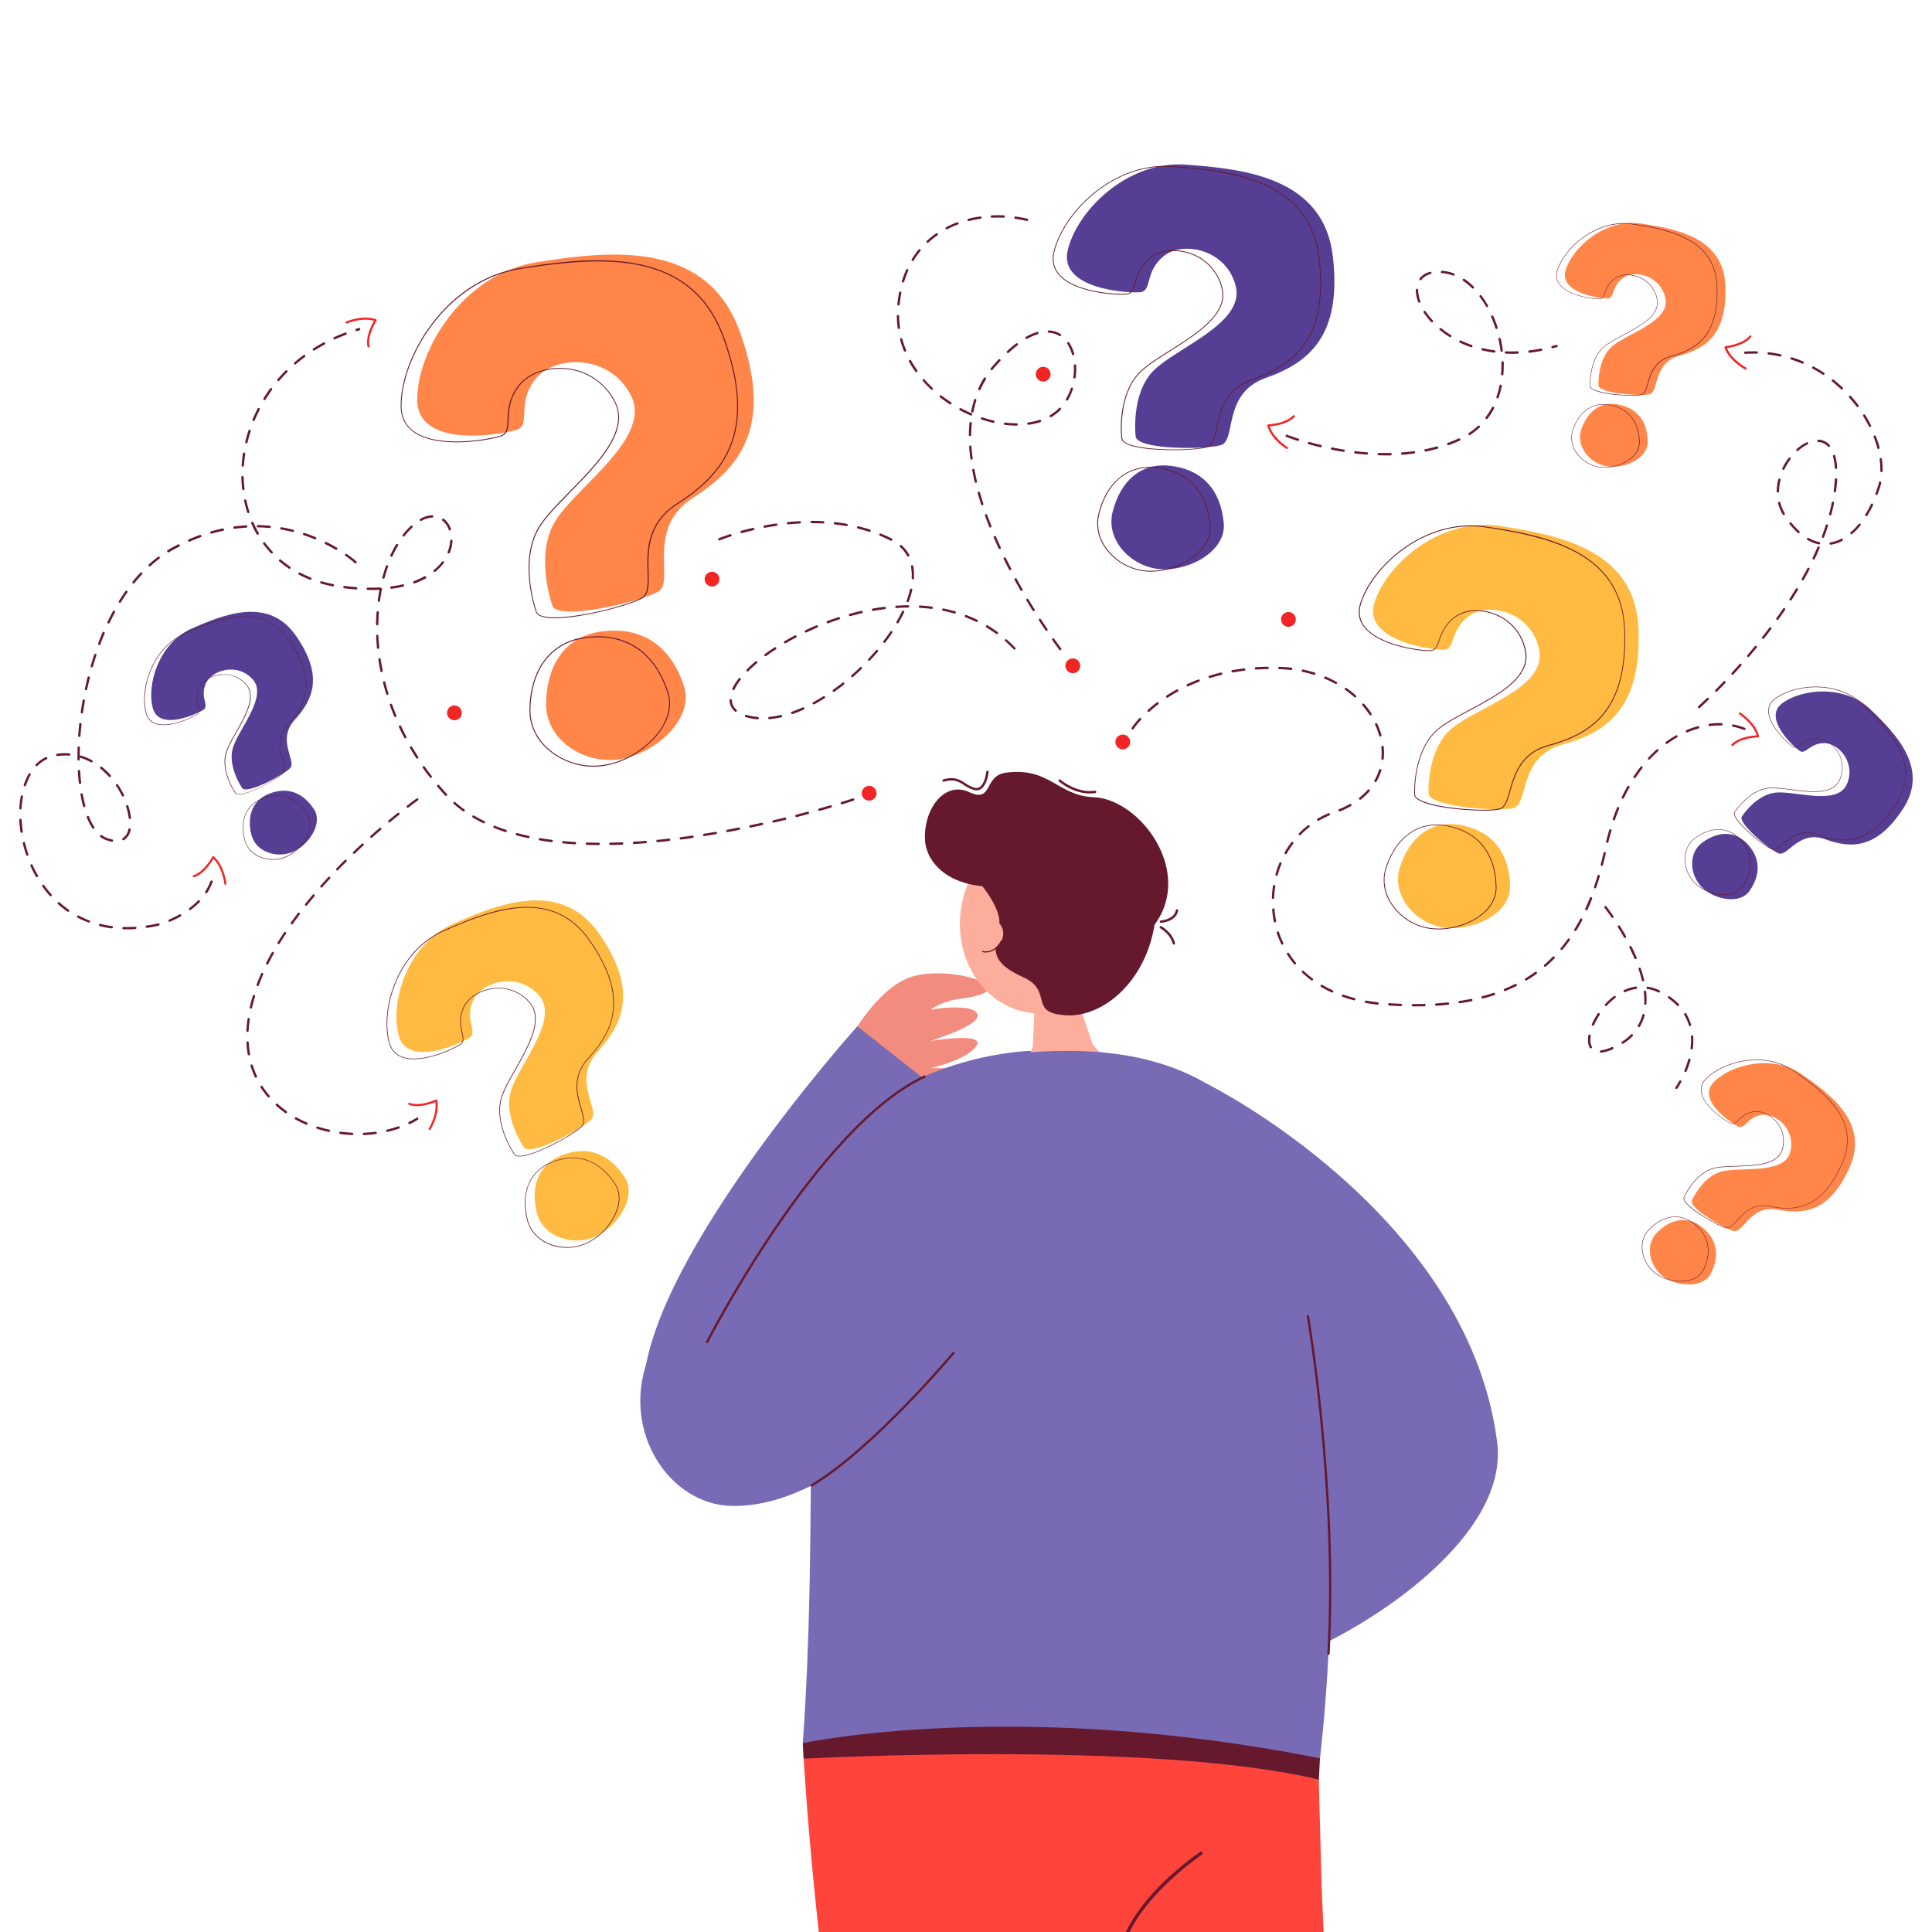 <svg id="Layer_1" data-name="Layer 1" xmlns="http://www.w3.org/2000/svg" viewBox="0 0 1200 1200"><defs><style>.cls-1{fill:#ff8548;}.cls-2{fill:#66192d;}.cls-3{fill:#553e93;}.cls-4{fill:#ffba41;}.cls-5{fill:#f18c7e;}.cls-6{fill:#ff443c;}.cls-7{fill:#fdad9b;}.cls-8{fill:#786ab5;}.cls-9{fill:#f22525;}</style></defs><path class="cls-1" d="M343.06,376s-11.24-31.08,1.87-52.43,60.27-51.66,47-77.86-47.63-25.23-59.48-10.16S330,264,321,266.94s-61.89,12.29-61.87-18.78,28.66-78,73.93-85.24,105.8-14.34,126.49,43.19,1.24,83.65-29,103-10.81,52.19-21.87,58.44S345.77,386.13,343.06,376Z"/><path class="cls-1" d="M339.18,437c.36-24.94,12.73-42.05,34.7-44.85s41.71,6.16,50.84,33.72c7,21-18.72,43-40.69,45.84S338.85,459.15,339.18,437Z"/><path class="cls-2" d="M449.83,209.85c-9.25-25.75-27-40.82-54.25-46.07-23.28-4.5-49.67-1-72.56,2.68a78.82,78.82,0,0,0-8.14,1.76c-41.12,11.25-66,54.87-66,83.79,0,7,2.67,12.48,7.95,16.29,8.14,5.88,21,6.7,30.33,6.35,10.24-.38,20.19-2.32,24-3.59a5.79,5.79,0,0,0,3.33-2.52c1.19-2,1.3-4.74,1.44-7.92.24-5.86.54-13.16,6.77-21.07,3.57-4.56,9.25-7.83,15.82-9.42a40.17,40.17,0,0,1,13.12-.87,37.17,37.17,0,0,1,30,20.4c9.09,17.91-10.5,37.9-27.78,55.53-7.77,7.92-15.1,15.41-19.17,22-12.94,21.06-2.17,51.9-1.9,52.68a4.55,4.55,0,0,0,2.91,2.84,24.31,24.31,0,0,0,8.88,1.26c16.92,0,46.7-8,54.31-12.32a3.36,3.36,0,0,0,.51-.32c3.8-2.62,3.65-8.65,3.46-16.18-.32-12.64-.76-30,17.92-41.95,17.92-11.5,28.31-23,33.68-37.36C461,258.34,459.5,236.74,449.83,209.85Zm4,65.82c-5.33,14.21-15.64,25.63-33.45,37.06-19,12.18-18.52,29.69-18.19,42.47.19,7.66.35,13.7-3.66,16-.72.4-1.57.83-2.56,1.26-10.75,4.75-36.48,11-51.46,11a23.85,23.85,0,0,1-8.65-1.21,4,4,0,0,1-2.56-2.45v0c-.11-.31-11-31.19,1.84-52.17,4-6.57,11.35-14,19.09-21.93,17.42-17.78,37.17-37.93,27.88-56.22a37.7,37.7,0,0,0-30.5-20.72c-1.36-.13-2.71-.2-4.05-.2a40,40,0,0,0-7.48.7c-7.46,1.42-14,4.94-17.95,10-6.35,8.07-6.67,15.79-6.9,21.43-.14,3.46-.25,6.27-1.66,8.09a5.4,5.4,0,0,1-2.69,1.81c-3.76,1.24-13.64,3.17-23.83,3.55-9.24.34-21.95-.46-29.94-6.23-5.12-3.7-7.71-9-7.71-15.81,0-27.75,23.13-69.14,61.53-82a75.4,75.4,0,0,1,12.15-3c50.65-8.09,106.35-12.1,126.15,43C458.88,236.81,460.39,258.27,453.87,275.67Z"/><path class="cls-2" d="M415,429.62c-8.29-25-26.47-37.08-51.16-33.93-1.23.16-2.43.36-3.6.61a36.49,36.49,0,0,0-22.06,13.63c-5.91,7.78-9.13,18.47-9.32,30.91-.13,9.24,3.87,18,11.28,24.59a43.37,43.37,0,0,0,33.92,10.42,51.65,51.65,0,0,0,17.45-5.79c8.12-4.34,15.33-10.65,19.83-17.79C416.12,444.66,417.39,436.83,415,429.62ZM410.83,452c-4.94,7.83-13.18,14.66-22.28,18.93A49.56,49.56,0,0,1,374,475.25,42.65,42.65,0,0,1,340.53,465c-7.27-6.5-11.21-15.07-11.07-24.13.18-12.31,3.36-22.88,9.19-30.56a35.64,35.64,0,0,1,19.69-12.93,42.71,42.71,0,0,1,5.56-1.07,57.63,57.63,0,0,1,7.42-.49c20.6,0,35.76,11.86,43.1,34C416.76,436.85,415.51,444.5,410.83,452Z"/><path class="cls-3" d="M705.35,270.93s-3.08-26.41,11.12-40.71,56.71-29.35,51.12-52.31S734.94,149.37,722.88,159s-7.16,21.83-14.7,22.5-50.73-1.77-45-26.1,36.82-55.81,73.6-53.13,85.49,8.27,91.09,57.13-14.44,65.73-41.66,75.34-18.09,38.88-27.9,41.74S705.59,279.39,705.35,270.93Z"/><path class="cls-3" d="M691.06,318c4.88-19.46,17.72-30.59,35.44-28.73s31.52,12.5,33.6,35.77c1.58,17.75-22.59,30.25-40.31,28.4S686.72,335.29,691.06,318Z"/><path class="cls-2" d="M819.56,160.52c-2.51-21.86-13.62-36.94-34-46.07-17.4-7.8-38.71-9.91-57.31-11.26a60.68,60.68,0,0,0-6.73-.12c-34.26,1.24-61.8,30.79-67.12,53.43-1.3,5.48-.21,10.27,3.23,14.23,9.74,11.24,35.57,12.75,42,12.17a4.66,4.66,0,0,0,3.07-1.37c1.3-1.32,1.89-3.46,2.58-5.93,1.27-4.55,2.85-10.21,9.18-15.26,3.65-2.91,8.7-4.43,14.14-4.45a31.66,31.66,0,0,1,10.43,1.74,29.83,29.83,0,0,1,19.75,21.49c3.82,15.7-15.2,27.75-32,38.37-7.54,4.77-14.67,9.28-19.08,13.72-7.38,7.44-10,18.17-11,25.87a72.24,72.24,0,0,0-.24,15,3.63,3.63,0,0,0,1.76,2.76c4.75,3.46,18.26,4.73,30.49,4.73,9.12,0,17.51-.71,21-1.74a3.66,3.66,0,0,0,.43-.15c3.49-1.35,4.48-6.09,5.72-12,2.07-10,4.92-23.6,21.76-29.55,16.15-5.7,26.41-12.81,33.26-23C819.37,200.55,822.18,183.36,819.56,160.52Zm-9,52.28c-6.8,10.15-17,17.2-33,22.87-17.09,6-20,19.82-22.07,29.9-1.26,6-2.25,10.79-5.81,11.83a22.23,22.23,0,0,1-2.24.52c-11.56,2.15-41.62,1.83-48.86-3.43a3.19,3.19,0,0,1-1.55-2.4v0a70.93,70.93,0,0,1,.23-14.94c.91-7.62,3.53-18.23,10.82-25.57,4.37-4.41,11.47-8.9,19-13.66C744,207.19,763.17,195,759.27,179a30.35,30.35,0,0,0-20.07-21.85,32.64,32.64,0,0,0-9.11-1.73l-1.32,0c-5.61,0-10.83,1.56-14.58,4.56-6.46,5.15-8.14,11.14-9.36,15.5-.75,2.7-1.36,4.88-2.8,6a4.39,4.39,0,0,1-2.43.91c-6.39.58-32-.9-41.61-12-3.33-3.83-4.37-8.48-3.12-13.8,5.11-21.71,30.8-49.84,63.21-52.84h0a60.94,60.94,0,0,1,10.12-.1c41.16,3,85.51,10.12,90.87,56.91C821.68,183.3,818.91,200.38,810.6,212.8Z"/><path class="cls-2" d="M751.79,326.2c-1.89-21.14-13.9-33.92-33.82-36-1-.11-2-.17-3-.18h0c-15.9-.36-28,10.32-32.73,29.09a25.86,25.86,0,0,0,4.3,21.33,34.86,34.86,0,0,0,24.64,14.41,34,34,0,0,0,3.67.19,45.13,45.13,0,0,0,29.87-11.79C749.9,338.18,752.33,332.28,751.79,326.2Zm-7.38,16.71c-5.3,5.22-13,9-20.93,10.71a39.71,39.71,0,0,1-12.22.75A34.34,34.34,0,0,1,687,340.17a25.39,25.39,0,0,1-4.23-20.94c2.41-9.61,6.84-17.29,12.83-22.23a28.5,28.5,0,0,1,17.75-6.49l.92,0a35.31,35.31,0,0,1,3.68.19c19.67,2.05,31.53,14.69,33.39,35.55C751.83,332.18,749.45,337.94,744.41,342.91Z"/><path class="cls-4" d="M887.25,492.56s-1.14-26.56,14.08-39.78,58.71-25.1,54.82-48.42S925.69,373.5,913,382.21s-8.75,21.25-16.32,21.36-50.46-5.5-42.95-29.33,40.82-53,77.3-47.58,84.66,14.52,86.65,63.66-19.24,64.5-47.09,72.08-20.9,37.45-30.89,39.58S886.87,501,887.25,492.56Z"/><path class="cls-4" d="M869.53,538.46c6.3-19.05,19.92-29.2,37.46-26.05s30.52,14.79,30.88,38.15c.27,17.81-24.75,28.5-42.29,25.35S863.94,555.37,869.53,538.46Z"/><path class="cls-2" d="M1009.26,390.84c-.89-22-10.87-37.83-30.51-48.44C962,333.34,940.87,329.67,922.41,327a64.69,64.69,0,0,0-6.61-.61c-34.29-1.32-64,26.15-70.95,48.35-1.7,5.37-1,10.23,2.17,14.43,8.89,11.93,34.55,15.34,41,15.22a4.69,4.69,0,0,0,3.17-1.13c1.38-1.22,2.13-3.31,3-5.73,1.61-4.44,3.6-10,10.28-14.54a23,23,0,0,1,14.44-3.41,32.16,32.16,0,0,1,10.26,2.5,29.86,29.86,0,0,1,18.12,22.9c2.66,15.94-17.19,26.55-34.71,35.91-7.87,4.21-15.31,8.18-20,12.29-7.91,6.87-11.33,17.38-12.82,25a71.67,71.67,0,0,0-1.34,15,3.63,3.63,0,0,0,1.55,2.89c6,5.07,27.94,7.4,41.64,7.4a53,53,0,0,0,9.51-.63c.16,0,.31-.08.45-.12,3.57-1.09,4.9-5.76,6.58-11.59,2.81-9.78,6.65-23.18,23.88-27.88,16.53-4.5,27.28-10.83,34.86-20.53C1006.14,430.75,1010.19,413.81,1009.26,390.84Zm-12.78,51.49c-7.52,9.62-18.19,15.9-34.61,20.37-17.49,4.76-21.38,18.31-24.21,28.2-1.7,5.93-3,10.6-6.66,11.37-.66.14-1.44.26-2.32.36-11.71,1.29-41.61-1.24-48.43-7a3.2,3.2,0,0,1-1.38-2.5v0a71.86,71.86,0,0,1,1.33-14.88c1.48-7.53,4.87-17.92,12.67-24.71,4.69-4.07,12.1-8,20-12.22,17.66-9.44,37.68-20.14,35-36.42a30.35,30.35,0,0,0-18.41-23.26,32.45,32.45,0,0,0-9-2.4h0a29.06,29.06,0,0,0-3.46-.21,22.54,22.54,0,0,0-12.71,3.56c-6.81,4.66-8.92,10.51-10.46,14.78-.94,2.63-1.71,4.75-3.24,5.8a4.27,4.27,0,0,1-2.49.74c-6.43.11-31.84-3.25-40.62-15-3-4.07-3.74-8.78-2.09-14,6.7-21.29,34.43-47.48,67-48a60.73,60.73,0,0,1,10,.64c40.82,6,84.54,16.38,86.44,63.43C1009.7,413.72,1005.68,430.55,996.48,442.33Z"/><path class="cls-2" d="M898.41,512.7c-1-.17-1.94-.3-2.9-.4-15.86-1.53-28.73,8.23-34.82,26.62a25.88,25.88,0,0,0,2.72,21.59,34.88,34.88,0,0,0,23.51,16.18,38,38,0,0,0,6.54.55,44.45,44.45,0,0,0,8.24-.78,43,43,0,0,0,19.52-8.87c5.51-4.68,8.37-10.39,8.28-16.5C929.17,529.88,918.14,516.24,898.41,512.7Zm22.5,54.52c-5.68,4.82-13.67,8.07-21.7,9.15a39.8,39.8,0,0,1-12.2-.16,34.36,34.36,0,0,1-23.19-16,26.55,26.55,0,0,1-3.89-13.61,23.94,23.94,0,0,1,1.22-7.57c3.11-9.41,8.1-16.75,14.43-21.23a28.41,28.41,0,0,1,16.68-5.21c.52,0,1,0,1.55,0a37.49,37.49,0,0,1,4.52.52c19.46,3.49,30.36,17,30.68,37.91C929.11,557.06,926.3,562.63,920.91,567.22Z"/><path class="cls-1" d="M992.82,239.18s-.69-16.06,8.51-24.05,35.51-15.18,33.16-29.28-18.42-18.66-26.12-13.4-5.29,12.85-9.87,12.92-30.52-3.33-26-17.74,24.69-32,46.75-28.77,51.19,8.78,52.4,38.5-11.64,39-28.48,43.59-12.63,22.64-18.68,23.93S992.59,244.29,992.82,239.18Z"/><path class="cls-1" d="M982.11,266.94c3.81-11.52,12-17.66,22.65-15.75s18.45,8.94,18.67,23.07c.17,10.77-15,17.23-25.57,15.33S978.72,277.17,982.11,266.94Z"/><path class="cls-2" d="M1066.61,177.67c-.55-13.3-6.58-22.88-18.46-29.29-10.15-5.48-22.91-7.7-34.06-9.34a38,38,0,0,0-4.08-.38h0c-20.7-.74-38.6,15.84-42.83,29.25a9.22,9.22,0,0,0,1.32,8.72c5.38,7.21,20.9,9.27,24.8,9.2a2.71,2.71,0,0,0,1.91-.69,8.23,8.23,0,0,0,1.83-3.46c1-2.68,2.17-6,6.21-8.79a13.86,13.86,0,0,1,8.72-2,19.25,19.25,0,0,1,6.22,1.51,18,18,0,0,1,11,13.84c1.61,9.64-10.4,16.06-21,21.72-4.76,2.54-9.25,4.94-12.11,7.43-4.78,4.15-6.86,10.51-7.76,15.11a43.47,43.47,0,0,0-.81,9.06,2.21,2.21,0,0,0,.94,1.74c3.62,3.07,16.9,4.48,25.18,4.48a31.94,31.94,0,0,0,5.76-.39l.26-.07c2.15-.65,3-3.48,4-7,1.7-5.92,4-14,14.44-16.85,10-2.72,16.5-6.56,21.08-12.42C1064.72,201.81,1067.16,191.56,1066.61,177.67Zm-7.74,31.14c-4.54,5.81-11,9.61-20.93,12.32-10.58,2.87-12.93,11.07-14.64,17.05-1,3.58-1.84,6.41-4,6.88-.39.08-.86.15-1.38.21-7.06.78-25.17-.75-29.31-4.24a2,2,0,0,1-.83-1.52h0a43.13,43.13,0,0,1,.81-9c.89-4.54,2.94-10.83,7.66-14.94,2.83-2.45,7.32-4.85,12.06-7.38,10.68-5.72,22.78-12.18,21.14-22a18.32,18.32,0,0,0-11.13-14.06,19.63,19.63,0,0,0-5.43-1.45,18.78,18.78,0,0,0-2.1-.13,13.59,13.59,0,0,0-7.68,2.15c-4.13,2.82-5.4,6.36-6.33,8.94-.57,1.58-1,2.86-2,3.51a2.62,2.62,0,0,1-1.51.44h-.18c-4.14,0-19.15-2.06-24.39-9.09a8.93,8.93,0,0,1-1.26-8.45c4-12.87,20.78-28.68,40.45-29.05a34.4,34.4,0,0,1,6.13.38c24.68,3.63,51.12,9.9,52.27,38.35C1066.87,191.5,1064.44,201.68,1058.87,208.81Z"/><path class="cls-2" d="M999.57,251.37c-.59-.11-1.17-.19-1.75-.25-9.59-.93-17.39,5-21.06,16.09a15.66,15.66,0,0,0,1.64,13.06,21.09,21.09,0,0,0,14.22,9.78,22.4,22.4,0,0,0,4,.34,26.92,26.92,0,0,0,4.95-.47,26,26,0,0,0,11.84-5.37c3.34-2.83,5.06-6.28,5-10C1018.17,261.75,1011.5,253.5,999.57,251.37Zm13.61,33a26.14,26.14,0,0,1-13.11,5.53,24.34,24.34,0,0,1-7.39-.09,20.81,20.81,0,0,1-14-9.65A15.35,15.35,0,0,1,977,267.31c1.87-5.69,4.89-10.13,8.72-12.84a17.17,17.17,0,0,1,10.09-3.16l.95,0a19.71,19.71,0,0,1,2.72.31c11.77,2.11,18.36,10.26,18.55,22.93C1018.13,278.18,1016.44,281.55,1013.18,284.33Z"/><path class="cls-4" d="M325.34,712.49s-12.87-18.5-8-34.87S348,633,334.66,618.08s-35.8-8.27-41,3.73,3.37,19.19-2,22.71-38.62,19-44.06-1.53,5.21-56.43,33.77-69.13,67.2-28,90.91,6.28,15.49,54.9-1,73,2,36.29-4.17,42.35S328.9,718.71,325.34,712.49Z"/><path class="cls-4" d="M333.47,753.39c-4.13-16.5,1-29.94,15-35.64s28.57-3.26,39.42,13.3c8.28,12.63-4.79,31.64-18.78,37.34S337.14,768,333.47,753.39Z"/><path class="cls-2" d="M366.56,584.31c-10.62-15.34-24.95-22.15-43.83-20.84-16.13,1.12-32.89,8.07-47.34,14.49a50.8,50.8,0,0,0-5.09,2.62c-25.1,14.63-33.85,47.71-28.8,66.75a13,13,0,0,0,8.11,9.35c6.39,2.45,15,.73,21.09-1.13A71.31,71.31,0,0,0,285.88,649a4,4,0,0,0,1.75-2.25c.44-1.5,0-3.34-.44-5.46-.87-3.91-1.95-8.77.76-15.08a19.38,19.38,0,0,1,8.78-9,27.47,27.47,0,0,1,8.49-2.88,25.29,25.29,0,0,1,23.36,8.18c9.13,10.2-.27,26.8-8.56,41.46-3.73,6.58-7.25,12.79-8.77,17.88-4.83,16.14,7.67,34.58,8,35a3.06,3.06,0,0,0,2.41,1.36,7.4,7.4,0,0,0,1.07.07c5.55,0,15.6-4.68,19.87-6.79,8.08-4,16-8.91,18.76-11.64a3.85,3.85,0,0,0,.27-.3c2.05-2.4.9-6.34-.55-11.27-2.43-8.28-5.75-19.61,4.45-30.79,9.79-10.72,14.62-20.13,15.65-30.52C382.42,614.3,377.64,600.33,366.56,584.31ZM380.76,627c-1,10.3-5.81,19.64-15.54,30.29-10.37,11.34-7,22.81-4.55,31.18,1.47,5,2.64,9,.4,11.15a19.49,19.49,0,0,1-1.54,1.34,111.45,111.45,0,0,1-17.11,10.22c-9.58,4.76-17.13,7.2-20.71,6.69a2.67,2.67,0,0,1-2.12-1.16v0c-.13-.18-12.75-18.61-7.94-34.7,1.51-5,5-11.23,8.73-17.79,8.37-14.78,17.84-31.51,8.51-41.94a25.53,25.53,0,0,0-19.26-8.67,28.47,28.47,0,0,0-4.47.37,27.66,27.66,0,0,0-7.51,2.35c-4.66,2.24-8.33,5.71-10.06,9.74-2.77,6.43-1.63,11.57-.79,15.33.51,2.31.93,4.17.32,5.62a3.77,3.77,0,0,1-1.45,1.66,70.46,70.46,0,0,1-15.08,6.52c-6,1.85-14.55,3.55-20.83,1.15a12.57,12.57,0,0,1-7.84-9.07c-4.87-18.29,3.11-49.64,26.2-64.82a51.25,51.25,0,0,1,7.44-4.07c32-14.21,68-26.62,90.67,6.21C377.25,600.49,382,614.36,380.76,627Z"/><path class="cls-2" d="M382.13,735.23c-9.85-15-23.94-19.79-39.66-13.39-.78.32-1.53.67-2.26,1C331,727.55,326,736.22,326,747.2a43.57,43.57,0,0,0,1.37,10.52A22,22,0,0,0,339.08,772,29,29,0,0,0,352.16,775a29.53,29.53,0,0,0,11.11-2.16A34.85,34.85,0,0,0,373.71,766h0a36.53,36.53,0,0,0,10-15.23C385.52,744.94,385,739.56,382.13,735.23Zm1.17,15.44a36.44,36.44,0,0,1-11.37,16.39,33.44,33.44,0,0,1-8.82,5.42,29.1,29.1,0,0,1-23.84-.9,21.52,21.52,0,0,1-11.52-14c-2-8.15-1.8-15.67.7-21.75a24.26,24.26,0,0,1,10.69-12,31.14,31.14,0,0,1,3.48-1.69c15.52-6.32,29.43-1.63,39.17,13.23C384.57,739.68,385.09,744.94,383.3,750.67Z"/><path class="cls-1" d="M1050.91,745.52s6.47-14.72,18.25-17.84,38.56,2,42.66-11.67-8.31-24.87-17.54-23.54-10.41,9.2-14.55,7.25-25.93-16.43-15.5-27.37,36.27-17.87,54.64-5.23,42.08,30.45,30.07,57.65-27.63,29.89-44.77,26.58-21.32,14.76-27.32,13.25S1048.46,750,1050.91,745.52Z"/><path class="cls-1" d="M1029.07,765.72c8.49-8.67,18.59-10.55,27.27-4.16s12.63,16.16,6.6,28.94c-4.6,9.74-21,8.87-29.72,2.49S1021.52,773.41,1029.07,765.72Z"/><path class="cls-2" d="M1140.6,688.4c-6.69-9.4-17.17-17-26.47-23.4a37.75,37.75,0,0,0-3.46-2.12c-18.26-9.82-41.67-2.82-51.36,7.36a9.21,9.21,0,0,0-2.66,8.41c1.64,8.84,14.66,17.52,18.2,19.2a2.84,2.84,0,0,0,2,.22,8.4,8.4,0,0,0,3.15-2.3c2.06-2,4.61-4.46,9.45-5.16a13.85,13.85,0,0,1,8.74,2,19.11,19.11,0,0,1,4.91,4.09,18,18,0,0,1,3.73,17.26c-2.8,9.35-16.41,9.82-28.41,10.24-5.39.18-10.49.36-14.14,1.33-6.14,1.62-10.79,6.41-13.63,10.14a44.16,44.16,0,0,0-4.72,7.78,2.2,2.2,0,0,0,.07,2c2.48,5.67,20.94,16.05,26,17.31l.3,0,.17,0c2.15.2,4.07-1.93,6.47-4.57,4.13-4.56,9.78-10.81,20.38-8.77,10.17,2,17.7,1.39,24.4-1.85,8.2-4,14.92-12.09,20.53-24.81C1149.63,710.65,1148.44,699.39,1140.6,688.4Zm3.39,34.31c-5.59,12.64-12.26,20.71-20.39,24.65-6.65,3.22-14.12,3.79-24.22,1.84-10.76-2.07-16.48,4.25-20.66,8.86-2.5,2.76-4.47,4.93-6.65,4.39-.39-.1-.84-.24-1.33-.42-6.69-2.4-22.27-11.76-24.44-16.72a2,2,0,0,1-.08-1.73h0a42.36,42.36,0,0,1,4.69-7.73c2.8-3.69,7.41-8.43,13.46-10,3.63-1,8.7-1.13,14.08-1.32,12.11-.42,25.82-.89,28.69-10.45a18.37,18.37,0,0,0-3.79-17.53,20,20,0,0,0-4.26-3.7,15.7,15.7,0,0,0-7-2.54,11,11,0,0,0-2.69.05c-4.93.71-7.64,3.33-9.61,5.23-1.22,1.18-2.2,2.13-3.31,2.29a2.61,2.61,0,0,1-1.55-.26c-3.5-1.65-16.41-10.25-18-19a9,9,0,0,1,2.59-8.16c9.31-9.77,31.32-16.59,49.14-8.24a35.75,35.75,0,0,1,5.31,3C1134.53,679.38,1155.49,696.66,1144,722.71Z"/><path class="cls-2" d="M1051.61,759.43c-.49-.36-1-.69-1.49-1a18.16,18.16,0,0,0-7.88-2.71c-6.09-.57-12.42,2.1-18.09,7.89a15.66,15.66,0,0,0-4.29,12.44,21.08,21.08,0,0,0,8.46,15.05,24.94,24.94,0,0,0,8.07,3.81,28.88,28.88,0,0,0,5,.92,23.93,23.93,0,0,0,8-.53c4.23-1.07,7.31-3.41,8.88-6.75C1063.73,777,1061.37,766.61,1051.61,759.43Zm6.38,29c-1.54,3.27-4.55,5.54-8.7,6.59a26,26,0,0,1-14.19-.8,23.91,23.91,0,0,1-6.61-3.35,20.73,20.73,0,0,1-8.33-14.84,15.35,15.35,0,0,1,4.19-12.21c4.19-4.28,8.86-6.93,13.49-7.68a17.4,17.4,0,0,1,11.26,2,20.91,20.91,0,0,1,2.33,1.5C1061.07,766.75,1063.4,777,1058,788.42Z"/><path class="cls-3" d="M1082,507s8.73-13.5,20.86-14.7,37.75,8.14,44-4.72-4.24-25.87-13.56-26-11.75,7.42-15.52,4.83-23-20.35-10.94-29.49,38.66-11.85,54.78,3.56,36.69,36.76,20.49,61.7-32,25.1-48.44,19.1-23.4,11.17-29.08,8.73S1078.88,511,1082,507Z"/><path class="cls-3" d="M1057.23,523.41c9.77-7.19,20-7.44,27.59.25s9.88,18,1.89,29.62c-6.09,8.88-22.18,5.41-29.73-2.28S1048.55,529.8,1057.23,523.41Z"/><path class="cls-2" d="M1179.66,464.87c-5.11-10.34-14.23-19.53-22.39-27.32a36.41,36.41,0,0,0-3.08-2.64c-16.45-12.61-40.67-9.43-51.88-.92a9.24,9.24,0,0,0-4,7.87c.23,9,11.69,19.64,14.92,21.85a2.77,2.77,0,0,0,2,.55,8.24,8.24,0,0,0,3.48-1.78c2.35-1.62,5.26-3.65,10.16-3.57a13.75,13.75,0,0,1,8.31,3.37,19,19,0,0,1,4.19,4.82,18,18,0,0,1,.93,17.63c-4.25,8.79-17.76,7.08-29.68,5.58-5.36-.68-10.41-1.32-14.18-.95-12,1.19-20.74,14.43-21,14.77a2.2,2.2,0,0,0-.25,2c1.55,6,18.11,19.18,22.88,21.23l.28.11a3.09,3.09,0,0,0,1,.15c1.86,0,3.89-1.63,6.33-3.58,4.8-3.85,11.39-9.11,21.52-5.4,9.74,3.55,17.26,4.19,24.39,2,8.73-2.61,16.65-9.55,24.22-21.21C1185,488.28,1185.65,477,1179.66,464.87Zm-2.12,34.42c-7.54,11.59-15.41,18.49-24.07,21.09-7.07,2.11-14.53,1.48-24.2-2.06-10.29-3.76-16.94,1.56-21.8,5.45-2.91,2.33-5.21,4.16-7.26,3.28a13.46,13.46,0,0,1-1.27-.63c-6.22-3.46-20.1-15.17-21.44-20.4a1.89,1.89,0,0,1,.2-1.71v0c.09-.13,8.83-13.46,20.75-14.64.76-.07,1.58-.1,2.43-.1a99.42,99.42,0,0,1,11.68,1.05c12,1.51,25.64,3.23,30-5.75a18.34,18.34,0,0,0-1-17.91,19.19,19.19,0,0,0-3.6-4.31,14.36,14.36,0,0,0-9.15-4h-.28c-4.82,0-7.83,2.1-10,3.64-1.38,1-2.51,1.74-3.63,1.73a2.7,2.7,0,0,1-1.49-.51c-3.2-2.19-14.56-12.73-14.78-21.61a9,9,0,0,1,3.85-7.64c10.75-8.16,33.57-11.39,49.85-.29h0a37.84,37.84,0,0,1,4.74,3.83C1175.1,455,1193.05,475.4,1177.54,499.29Z"/><path class="cls-2" d="M1080.49,520.81c-.42-.43-.84-.83-1.28-1.21a17.79,17.79,0,0,0-11.81-4.51c-4.72,0-9.75,1.82-14.69,5.46a15.61,15.61,0,0,0-6.21,11.6,21.06,21.06,0,0,0,5.94,16.2,24.94,24.94,0,0,0,7.39,5.07,26.85,26.85,0,0,0,11,2.51c.59,0,1.18,0,1.76-.07,4.35-.39,7.76-2.2,9.85-5.24C1089.65,540,1089,529.45,1080.49,520.81Zm1.67,29.63c-2.05,3-5.37,4.75-9.64,5.13a26.06,26.06,0,0,1-13.89-3.07,24.32,24.32,0,0,1-6-4.35,20.79,20.79,0,0,1-5.86-16,15.38,15.38,0,0,1,6.09-11.39c4.82-3.55,9.85-5.43,14.54-5.43a17.24,17.24,0,0,1,10.8,3.83,20.73,20.73,0,0,1,2.06,1.84C1088.65,529.54,1089.32,540,1082.16,550.44Z"/><path class="cls-3" d="M150.36,489.36s-9.18-13.2-5.69-24.88S166.54,432.66,157,422s-25.55-5.9-29.23,2.67,2.4,13.68-1.42,16.19-27.56,13.52-31.44-1.08,3.71-40.26,24.09-49.32,47.94-20,64.86,4.48,11,39.17-.72,52.06,1.44,25.88-3,30.21S152.9,493.8,150.36,489.36Z"/><path class="cls-3" d="M156.16,518.54c-2.94-11.77.73-21.36,10.71-25.43s20.37-2.32,28.12,9.49c5.9,9-3.42,22.57-13.4,26.64S158.78,529,156.16,518.54Z"/><path class="cls-2" d="M179.77,397.91C172.19,387,162,382.1,148.5,383c-11.51.8-23.47,5.76-33.78,10.34a36.48,36.48,0,0,0-3.58,1.83c-17.94,10.43-24.2,34.07-20.59,47.66a9.21,9.21,0,0,0,5.78,6.67c4.55,1.74,10.7.52,15-.81a50.78,50.78,0,0,0,10.83-4.68,2.75,2.75,0,0,0,1.25-1.62,8.19,8.19,0,0,0-.31-3.89c-.62-2.79-1.39-6.26.54-10.76a13.9,13.9,0,0,1,6.25-6.39,19.36,19.36,0,0,1,6.07-2.06,18,18,0,0,1,16.67,5.83c6.52,7.28-.19,19.13-6.11,29.58-2.66,4.7-5.17,9.13-6.26,12.76-3.44,11.52,5.48,24.67,5.7,25a2.22,2.22,0,0,0,1.73,1,6.26,6.26,0,0,0,.78,0c6.78,0,24-9.66,27.55-13.15a1.81,1.81,0,0,0,.18-.21c1.47-1.71.64-4.53-.39-8.05-1.73-5.9-4.1-14,3.18-22,7-7.64,10.42-14.36,11.16-21.77C191.08,419.31,187.68,409.34,179.77,397.91Zm10.13,30.44c-.73,7.34-4.15,14-11.08,21.6-7.4,8.1-5,16.28-3.25,22.25,1.05,3.57,1.88,6.39.28,8a13.21,13.21,0,0,1-1,.91l0,0a79.49,79.49,0,0,1-12.24,7.32c-6.82,3.39-12.21,5.12-14.78,4.77a2,2,0,0,1-1.51-.83h0c-.09-.13-9.09-13.29-5.66-24.76,1.07-3.59,3.57-8,6.23-12.7,6-10.54,12.73-22.48,6.07-29.92a18.24,18.24,0,0,0-13.75-6.18A19.12,19.12,0,0,0,136,419a19.7,19.7,0,0,0-5.37,1.69,14.36,14.36,0,0,0-7.17,6.94c-2,4.59-1.16,8.25-.57,10.93.37,1.65.66,3,.22,4a2.62,2.62,0,0,1-1,1.18,50.3,50.3,0,0,1-10.76,4.65c-4.31,1.32-10.38,2.53-14.86.82a9,9,0,0,1-5.6-6.47c-3.46-13.05,2.23-35.41,18.69-46.25a38.3,38.3,0,0,1,5.32-2.9c22.8-10.14,48.48-19,64.68,4.43C187.39,409.45,190.79,419.36,189.9,428.35Z"/><path class="cls-2" d="M190.88,505.58c-7-10.72-17.08-14.12-28.3-9.55a16.67,16.67,0,0,0-1.6.74c-6.62,3.34-10.17,9.52-10.17,17.36a30.94,30.94,0,0,0,1,7.51,15.62,15.62,0,0,0,8.38,10.14A20.74,20.74,0,0,0,169.5,534a21.18,21.18,0,0,0,7.92-1.53,25.28,25.28,0,0,0,7.48-4.91A25.82,25.82,0,0,0,192,516.69C193.29,512.52,192.91,508.68,190.88,505.58Zm.83,11a26,26,0,0,1-8.1,11.69,24.34,24.34,0,0,1-6.3,3.87,20.76,20.76,0,0,1-17-.64,16.48,16.48,0,0,1-5.3-4.18,14.58,14.58,0,0,1-2.92-5.78c-1.46-5.81-1.29-11.17.5-15.51a17.23,17.23,0,0,1,7.62-8.52,18.1,18.1,0,0,1,2.5-1.22,24.63,24.63,0,0,1,9.3-2c7.28,0,13.7,3.87,18.64,11.4C192.62,508.76,193,512.52,191.71,516.6Z"/><path class="cls-2" d="M511.43,323.7c-2.37-.13-4.8-.2-7.23-.2h-.12a.74.74,0,0,0,0,1.47h.12c2.4,0,4.81.06,7.14.18h.05a.73.73,0,0,0,0-1.45Zm-14.7,0c-2.41.12-4.88.31-7.33.55a.76.76,0,0,0-.66.81.74.74,0,0,0,.73.65h.08c2.42-.24,4.87-.43,7.26-.55a.73.73,0,0,0,.69-.76A.74.74,0,0,0,496.73,323.7ZM526,325.36c-2.38-.43-4.83-.78-7.29-1.06a.73.73,0,0,0-.81.65.74.74,0,0,0,.65.81c2.42.26,4.84.61,7.19,1l.12,0a.74.74,0,0,0,.72-.61A.71.71,0,0,0,526,325.36Zm-43.93-.21c-2.4.35-4.84.75-7.25,1.21a.73.73,0,0,0-.59.85.75.75,0,0,0,.73.6h.13c2.4-.46,4.81-.86,7.19-1.2a.73.73,0,0,0-.21-1.45Zm58.2,3.75c-2.3-.76-4.69-1.43-7.08-2a.73.73,0,1,0-.35,1.42c2.36.58,4.71,1.25,7,2a.85.85,0,0,0,.23,0,.74.74,0,0,0,.69-.51A.71.71,0,0,0,540.31,328.9Zm-71.76-.48a.74.74,0,0,0-.88-.55c-2.38.56-4.78,1.17-7.12,1.81a.73.73,0,0,0,.19,1.44.64.64,0,0,0,.2,0c2.32-.64,4.7-1.24,7.06-1.79A.74.74,0,0,0,468.55,328.42Zm-14.12,3.85a.73.73,0,0,0-.93-.47c-4.36,1.42-6.84,2.44-6.94,2.48a.74.74,0,0,0,.28,1.42.88.88,0,0,0,.27-.06s2.54-1.05,6.85-2.45A.74.74,0,0,0,454.43,332.27Zm99.5,2.22-.37-.19c-2-1-4.19-2-6.34-2.87a.74.74,0,0,0-1,.4.72.72,0,0,0,.4.95c2.11.87,4.21,1.82,6.24,2.83l.35.18a.73.73,0,0,0,1-.31A.73.73,0,0,0,553.93,334.49Zm10.85,10.12a23.33,23.33,0,0,0-4.68-5.89.73.73,0,1,0-1,1.08,21.54,21.54,0,0,1,4.38,5.51.73.73,0,1,0,1.28-.7Zm2.52,7.07a.72.72,0,0,0-.86-.58.75.75,0,0,0-.58.86,28.11,28.11,0,0,1,.49,5.29c0,.59,0,1.2-.05,1.8a.73.73,0,0,0,.69.78h0a.74.74,0,0,0,.73-.69c0-.64,0-1.27,0-1.89A30.28,30.28,0,0,0,567.3,351.68Zm-1.17,13.93a.73.73,0,0,0-.88.54,56,56,0,0,1-2.09,6.9.74.74,0,0,0,.43.95.77.77,0,0,0,.25,0,.74.74,0,0,0,.69-.47,58.8,58.8,0,0,0,2.15-7.08A.73.73,0,0,0,566.13,365.61Zm-2,10.31h0c-2.41,0-4.89.11-7.35.28a.73.73,0,0,0-.69.78.74.74,0,0,0,.73.68h0c2.44-.16,4.88-.26,7.27-.28a.73.73,0,0,0,.72-.74A.72.72,0,0,0,564.15,375.92Zm14.69.83c-2.4-.3-4.87-.52-7.34-.66a.73.73,0,1,0-.08,1.46c2.44.14,4.87.36,7.23.65h.1a.72.72,0,0,0,.72-.64A.73.73,0,0,0,578.84,376.75Zm-29.37.15c-2.4.3-4.84.66-7.28,1.09a.73.73,0,0,0,.13,1.45h.13c2.41-.42,4.83-.78,7.2-1.08a.73.73,0,0,0,.64-.81A.75.75,0,0,0,549.47,376.9Zm43.79,2.79c-2.32-.67-4.73-1.26-7.15-1.75a.73.73,0,1,0-.29,1.44c2.38.48,4.75,1.05,7,1.72l.2,0a.75.75,0,0,0,.71-.53A.73.73,0,0,0,593.26,379.69Zm-57.39.31a.74.74,0,0,0-.88-.56c-2.36.53-4.75,1.14-7.12,1.79a.73.73,0,0,0-.51.9.74.74,0,0,0,.71.54l.19,0c2.34-.64,4.72-1.24,7-1.77A.73.73,0,0,0,535.87,380ZM607,384.94c-2.19-1.06-4.47-2-6.76-2.92a.74.74,0,0,0-1,.42.75.75,0,0,0,.42.95c2.27.85,4.5,1.82,6.65,2.87a.71.71,0,0,0,.32.07.74.74,0,0,0,.66-.41A.75.75,0,0,0,607,384.94Zm-85.27-1.14a.73.73,0,0,0-.92-.46c-2.32.74-4.65,1.55-6.94,2.41a.73.73,0,0,0,.25,1.41.74.74,0,0,0,.25-.05c2.28-.84,4.59-1.65,6.88-2.38A.75.75,0,0,0,521.75,383.8Zm39.53-4.42a.73.73,0,0,0-1,.33c-1,2.1-2.17,4.26-3.43,6.4a.73.73,0,0,0,.27,1,.68.68,0,0,0,.36.1.74.74,0,0,0,.64-.36c1.27-2.18,2.44-4.36,3.48-6.5A.71.71,0,0,0,561.28,379.38ZM508,388.83a.73.73,0,0,0-1-.38c-2.25.94-4.51,1.95-6.72,3a.74.74,0,0,0-.35,1,.75.75,0,0,0,.67.42.73.73,0,0,0,.31-.07c2.19-1,4.42-2,6.66-3A.73.73,0,0,0,508,388.83Zm111.62,3.74c-2-1.45-4-2.84-6.13-4.1a.73.73,0,1,0-.76,1.25c2.06,1.25,4.08,2.6,6,4a.72.72,0,0,0,.44.14.7.7,0,0,0,.58-.3A.73.73,0,0,0,619.63,392.57ZM554,392.06a.75.75,0,0,0-1,.2c-1.33,2-2.76,3.95-4.26,5.9a.74.74,0,0,0,.14,1,.73.73,0,0,0,.44.15.71.71,0,0,0,.58-.29c1.51-2,3-4,4.31-6A.74.74,0,0,0,554,392.06ZM494.74,395a.73.73,0,0,0-1-.31c-2.19,1.14-4.35,2.34-6.43,3.55a.73.73,0,0,0,.37,1.37.78.78,0,0,0,.36-.1c2.07-1.21,4.21-2.39,6.38-3.53A.72.72,0,0,0,494.74,395Zm135.91,7.34c-1.69-1.79-3.47-3.52-5.3-5.13a.71.71,0,0,0-1,.06.72.72,0,0,0,.06,1c1.78,1.59,3.53,3.28,5.2,5a.72.72,0,0,0,.53.23.74.74,0,0,0,.5-.2A.73.73,0,0,0,630.65,402.35Zm-148.58,0a.73.73,0,0,0-1-.22c-2.1,1.36-4.14,2.78-6.06,4.18a.74.74,0,0,0,.43,1.33.91.91,0,0,0,.44-.14c1.89-1.4,3.91-2.79,6-4.14A.73.73,0,0,0,482.07,402.33Zm63.11,1.41a.72.72,0,0,0-1,.09c-1.56,1.82-3.19,3.65-4.86,5.42a.73.73,0,0,0,0,1,.74.74,0,0,0,.5.2.75.75,0,0,0,.53-.23c1.68-1.8,3.34-3.64,4.91-5.48A.73.73,0,0,0,545.18,403.74Zm-74.95,7.19a.72.72,0,0,0-1-.09c-2,1.66-3.8,3.33-5.44,5a.73.73,0,0,0,0,1,.71.71,0,0,0,.51.21.77.77,0,0,0,.52-.21c1.61-1.62,3.41-3.26,5.36-4.89A.73.73,0,0,0,470.23,410.93Zm65,3.52a.74.74,0,0,0-1,0c-1.74,1.68-3.55,3.34-5.36,4.93a.73.73,0,0,0-.07,1,.76.76,0,0,0,.55.25.7.7,0,0,0,.48-.19c1.83-1.6,3.66-3.28,5.42-5A.74.74,0,0,0,535.22,414.45Zm-75.36,6.77a.73.73,0,0,0-1,.12,34.75,34.75,0,0,0-4,6.31.74.74,0,0,0,1.33.63,32.8,32.8,0,0,1,3.81-6A.72.72,0,0,0,459.86,421.22Zm64.4,2.93a.74.74,0,0,0-1-.12c-1.91,1.52-3.86,3-5.81,4.38a.72.72,0,0,0,.42,1.32.7.7,0,0,0,.42-.13c2-1.4,4-2.89,5.89-4.42A.75.75,0,0,0,524.26,424.15Zm-11.89,8.54a.72.72,0,0,0-1-.23c-2.08,1.31-4.2,2.55-6.27,3.67a.73.73,0,0,0,.35,1.38.76.76,0,0,0,.35-.09c2.09-1.15,4.24-2.4,6.35-3.73A.72.72,0,0,0,512.37,432.69Zm-54.95,8.12a8.08,8.08,0,0,1-2.87-5.87.72.72,0,0,0-.76-.7.74.74,0,0,0-.69.77,9.4,9.4,0,0,0,3.36,6.89.68.68,0,0,0,.48.19.73.73,0,0,0,.48-1.28Zm42.13-1.08a.72.72,0,0,0-1-.36c-2.27,1-4.54,1.92-6.74,2.69a.73.73,0,0,0,.24,1.42.77.77,0,0,0,.25,0c2.24-.78,4.54-1.7,6.84-2.74A.73.73,0,0,0,499.55,439.73Zm-13.77,4.9a.72.72,0,0,0-.87-.55,52,52,0,0,1-7.11,1.16.74.74,0,0,0-.66.8.72.72,0,0,0,.73.66h.06a53.21,53.21,0,0,0,7.31-1.2A.72.72,0,0,0,485.78,444.63Zm-15.16.67a33.8,33.8,0,0,1-7-1.31.72.72,0,0,0-.91.48.74.74,0,0,0,.49.92,35.25,35.25,0,0,0,7.32,1.36h.06a.73.73,0,0,0,.73-.68A.72.72,0,0,0,470.62,445.3Z"/><path class="cls-2" d="M223.76,204.22a.72.72,0,0,0-.91-.49l-1.56.47a.73.73,0,0,0,.22,1.43.76.76,0,0,0,.21,0l1.55-.47A.73.73,0,0,0,223.76,204.22ZM215.27,207a.72.72,0,0,0-.94-.42c-2.29.87-4.58,1.82-6.79,2.82a.73.73,0,0,0,.3,1.4.67.67,0,0,0,.31-.07c2.18-1,4.43-1.93,6.7-2.78A.73.73,0,0,0,215.27,207Zm-13.33,6a.74.74,0,0,0-1-.29c-2.16,1.16-4.3,2.41-6.36,3.71a.73.73,0,0,0,.39,1.35.77.77,0,0,0,.39-.11c2-1.29,4.14-2.51,6.27-3.66A.74.74,0,0,0,201.94,213Zm-12.4,7.73a.72.72,0,0,0-1-.15c-2,1.45-3.92,3-5.76,4.58a.73.73,0,0,0-.08,1,.72.72,0,0,0,.55.26.74.74,0,0,0,.48-.18c1.82-1.56,3.73-3.08,5.68-4.52A.73.73,0,0,0,189.54,220.7Zm-11.16,9.43a.72.72,0,0,0-1,0c-1.73,1.73-3.42,3.55-5,5.4a.73.73,0,0,0,.08,1,.69.69,0,0,0,.47.18.72.72,0,0,0,.55-.26c1.57-1.82,3.23-3.61,4.94-5.31A.73.73,0,0,0,178.38,230.13Zm-9.61,11a.73.73,0,0,0-1,.15c-1.45,2-2.84,4-4.13,6.11a.75.75,0,0,0,.24,1,.79.79,0,0,0,.39.11.73.73,0,0,0,.62-.35c1.27-2,2.64-4.06,4.06-6A.73.73,0,0,0,168.77,241.14ZM161,253.49a.74.74,0,0,0-1,.32c-1.13,2.18-2.18,4.42-3.12,6.68a.73.73,0,0,0,.68,1,.74.74,0,0,0,.67-.45c.93-2.22,2-4.42,3.07-6.57A.75.75,0,0,0,161,253.49Zm-5.76,13.43a.72.72,0,0,0-.92.47c-.77,2.33-1.45,4.72-2,7.09a.73.73,0,0,0,.54.88l.17,0a.73.73,0,0,0,.71-.56c.56-2.33,1.23-4.68,2-7A.73.73,0,0,0,155.22,266.92ZM151.7,281.1a.74.74,0,0,0-.83.61c-.38,2.43-.64,4.9-.8,7.33a.72.72,0,0,0,.68.78h.05a.74.74,0,0,0,.73-.69c.16-2.39.42-4.82.79-7.21A.74.74,0,0,0,151.7,281.1Zm-.33,15.28a.73.73,0,0,0-1.46,0c.05,2.46.22,4.94.5,7.35a.72.72,0,0,0,.72.65h.09a.73.73,0,0,0,.64-.81C151.59,301.24,151.42,298.81,151.37,296.38Zm3.51,21.36c-.73-2.27-1.35-4.62-1.86-7a.72.72,0,0,0-.86-.56.71.71,0,0,0-.56.86,72.44,72.44,0,0,0,1.89,7.13.71.71,0,0,0,.69.51.91.91,0,0,0,.23,0A.74.74,0,0,0,154.88,317.74ZM268.37,320a16.83,16.83,0,0,0-7.26,2.19.74.74,0,0,0-.29,1,.73.73,0,0,0,1,.29,15.3,15.3,0,0,1,6.62-2,.73.73,0,1,0-.06-1.46Zm11.7,8.49a13.42,13.42,0,0,0-4.38-6.24.74.74,0,0,0-.9,1.17,11.93,11.93,0,0,1,3.9,5.56.73.73,0,0,0,.69.48.69.69,0,0,0,.25,0A.72.72,0,0,0,280.07,328.45ZM160.69,331a65.92,65.92,0,0,1-3.25-6.45.73.73,0,0,0-1-.37.71.71,0,0,0-.38,1,66.63,66.63,0,0,0,3.33,6.59.71.71,0,0,0,.63.37.82.82,0,0,0,.37-.1A.72.72,0,0,0,160.69,331Zm95.43-4.34a.73.73,0,0,0-1,0,45.09,45.09,0,0,0-5,5.47.73.73,0,0,0,.12,1,.77.77,0,0,0,.45.16.72.72,0,0,0,.58-.29,43.72,43.72,0,0,1,4.85-5.29A.74.74,0,0,0,256.12,326.61Zm24.26,8.56a.72.72,0,0,0-.77.68,22,22,0,0,1-1.58,6.87.73.73,0,0,0,.41.95.66.66,0,0,0,.28.05.71.71,0,0,0,.67-.46,23.41,23.41,0,0,0,1.68-7.32A.73.73,0,0,0,280.38,335.17Zm-111.12,7.39a63.34,63.34,0,0,1-4.62-5.56.73.73,0,0,0-1-.16.74.74,0,0,0-.15,1,64.44,64.44,0,0,0,4.72,5.69.74.74,0,0,0,.53.23.73.73,0,0,0,.5-.19A.74.74,0,0,0,169.26,342.56Zm77.65-4.66a.74.74,0,0,0-1,.26,73.05,73.05,0,0,0-3.43,6.54.72.72,0,0,0,.36,1,.63.63,0,0,0,.3.07.74.74,0,0,0,.67-.43,68.81,68.81,0,0,1,3.36-6.4A.75.75,0,0,0,246.91,337.9Zm-66.7,14a64.39,64.39,0,0,1-5.74-4.38.73.73,0,0,0-.95,1.12,67.87,67.87,0,0,0,5.88,4.47.65.65,0,0,0,.4.12.73.73,0,0,0,.41-1.33Zm95.32-3.21a.73.73,0,0,0-1,.14,31.35,31.35,0,0,1-5,5.1.72.72,0,0,0-.1,1,.72.72,0,0,0,1,.1,32.72,32.72,0,0,0,5.2-5.34A.74.74,0,0,0,275.53,348.73Zm-34.9,2.36a.73.73,0,0,0-.94.44c-.81,2.26-1.56,4.63-2.21,7a.73.73,0,0,0,.51.9.63.63,0,0,0,.19,0,.74.74,0,0,0,.71-.54c.64-2.37,1.38-4.69,2.18-6.93A.73.73,0,0,0,240.63,351.09ZM193,358.69a71.3,71.3,0,0,1-6.56-3,.73.73,0,0,0-.69,1.29,69.21,69.21,0,0,0,6.7,3.1.7.7,0,0,0,.27.06.73.73,0,0,0,.28-1.41Zm71.6-.44a.73.73,0,0,0-1-.29,48.61,48.61,0,0,1-6.56,3,.73.73,0,0,0,.25,1.41.69.69,0,0,0,.25,0,47.43,47.43,0,0,0,6.76-3A.72.72,0,0,0,264.58,358.25Zm-57.73,4.55c-2.4-.48-4.76-1.07-7-1.74a.74.74,0,1,0-.42,1.41c2.31.68,4.72,1.27,7.16,1.76a.32.32,0,0,0,.14,0,.73.73,0,0,0,.15-1.45Zm44.14.7a.75.75,0,0,0-.88-.56,71.56,71.56,0,0,1-7.12,1.28.74.74,0,0,0-.63.82.72.72,0,0,0,.72.64h.1c2.51-.33,4.95-.77,7.26-1.31A.73.73,0,0,0,251,363.5Zm-29.74,1.16c-2.35-.18-4.79-.42-7.25-.72a.74.74,0,0,0-.81.64.72.72,0,0,0,.63.81c2.49.31,4.94.55,7.32.72h.06a.73.73,0,0,0,.73-.67A.74.74,0,0,0,221.25,364.66Zm15.39.49a.57.57,0,0,0-.26,0,.74.74,0,0,0-.61-.28q-3.51.18-7.26.11a.74.74,0,1,0,0,1.47q3.69.06,7.17-.11c-.43,2.18-.79,4.41-1.09,6.64a.73.73,0,0,0,.63.83h.09a.71.71,0,0,0,.72-.63c.33-2.42.73-4.83,1.2-7.17A.73.73,0,0,0,236.64,365.15Zm-2,14.47a.74.74,0,0,0-.78.68c-.18,2.42-.29,4.89-.32,7.35a.72.72,0,0,0,.72.74h0a.72.72,0,0,0,.73-.72c.05-2.43.15-4.87.33-7.27A.73.73,0,0,0,234.59,379.62Zm.44,15.32a.73.73,0,0,0-.76-.7.74.74,0,0,0-.7.76c.1,2.43.27,4.9.5,7.34a.73.73,0,0,0,.72.66h.07a.74.74,0,0,0,.66-.8C235.29,399.78,235.13,397.34,235,394.94Zm2.6,21.65c-.47-2.37-.89-4.79-1.24-7.17a.73.73,0,0,0-1.45.21c.35,2.41.78,4.85,1.26,7.25a.74.74,0,0,0,.71.59l.15,0A.73.73,0,0,0,237.63,416.59Zm3.56,14.1c-.7-2.31-1.37-4.67-1.95-7a.73.73,0,0,0-1.42.35c.6,2.36,1.26,4.74,2,7.08a.73.73,0,0,0,.7.52.83.83,0,0,0,.22,0A.73.73,0,0,0,241.19,430.69Zm4.93,13.69c-.93-2.24-1.81-4.52-2.63-6.78a.72.72,0,0,0-.93-.44.73.73,0,0,0-.45.93c.83,2.29,1.72,4.59,2.66,6.86a.75.75,0,0,0,.68.44.72.72,0,0,0,.28-.05A.73.73,0,0,0,246.12,444.38Zm6.21,13.17c-1.14-2.14-2.23-4.34-3.26-6.51a.73.73,0,1,0-1.32.62c1,2.2,2.14,4.41,3.28,6.57a.72.72,0,0,0,.65.39.84.84,0,0,0,.34-.08A.74.74,0,0,0,252.33,457.55Zm7.37,12.54c-1.32-2-2.6-4.11-3.83-6.19a.73.73,0,1,0-1.26.74c1.24,2.1,2.53,4.2,3.86,6.25a.74.74,0,0,0,1,.21A.72.72,0,0,0,259.7,470.09ZM268.14,482c-1.48-1.92-2.95-3.89-4.35-5.85a.73.73,0,0,0-1-.17.74.74,0,0,0-.17,1c1.42,2,2.89,4,4.39,5.89a.73.73,0,0,0,1,.13A.72.72,0,0,0,268.14,482Zm9.39,11.12-.18-.2c-1.57-1.73-3.13-3.5-4.62-5.27a.73.73,0,1,0-1.12.94c1.5,1.79,3.07,3.57,4.67,5.32l.17.2a.78.78,0,0,0,.55.23.7.7,0,0,0,.49-.19A.72.72,0,0,0,277.53,493.08Zm253.07,3.26a.73.73,0,0,0-.92-.47s-2.54.85-7,2.21a.73.73,0,0,0,.2,1.44.85.85,0,0,0,.22,0c4.47-1.36,7-2.21,7-2.21A.73.73,0,0,0,530.6,496.34Zm-14,4.33a.74.74,0,0,0-.91-.5c-2.31.68-4.68,1.35-7,2a.74.74,0,0,0,.2,1.44l.2,0c2.36-.66,4.74-1.33,7.05-2A.73.73,0,0,0,516.59,500.67Zm-228.23,2c-2-1.42-3.88-2.94-5.66-4.5a.73.73,0,0,0-1,.06.72.72,0,0,0,.07,1,73.35,73.35,0,0,0,5.78,4.6.7.7,0,0,0,.42.13.71.71,0,0,0,.59-.3A.72.72,0,0,0,288.36,502.64Zm214.12,2a.75.75,0,0,0-.9-.52q-3.37.9-7.07,1.85a.73.73,0,0,0,.18,1.44l.18,0q3.7-.94,7.09-1.85A.74.74,0,0,0,502.48,504.62Zm-14.19,3.64a.74.74,0,0,0-.88-.54c-2.3.56-4.68,1.14-7.12,1.7a.73.73,0,0,0,.17,1.44.5.5,0,0,0,.17,0c2.44-.56,4.82-1.13,7.12-1.69A.73.73,0,0,0,488.29,508.26ZM300.83,510c-2.21-1.08-4.36-2.23-6.39-3.43a.73.73,0,0,0-.74,1.26c2.07,1.22,4.25,2.39,6.49,3.48a.74.74,0,0,0,1-.34A.72.72,0,0,0,300.83,510ZM474,511.59a.74.74,0,0,0-.88-.55q-3.51.78-7.15,1.53a.76.76,0,0,0-.57.88.75.75,0,0,0,.73.58l.14,0c2.44-.51,4.82-1,7.17-1.55A.73.73,0,0,0,474,511.59ZM314.3,515.42c-2.34-.77-4.64-1.6-6.83-2.47a.73.73,0,1,0-.54,1.35c2.22.89,4.55,1.73,6.91,2.51a.66.66,0,0,0,.23,0,.73.73,0,0,0,.23-1.43ZM458.85,514c-2.39.48-4.81.94-7.18,1.38a.72.72,0,0,0-.59.85.74.74,0,0,0,.72.6h.13c2.39-.44,4.8-.91,7.2-1.38a.73.73,0,0,0-.28-1.44Zm-14.38,2.67c-2.41.41-4.84.81-7.21,1.19a.73.73,0,0,0,.11,1.45h.12c2.38-.37,4.81-.78,7.23-1.2a.72.72,0,0,0,.59-.84A.71.71,0,0,0,444.47,516.7Zm-116.12,2.48c-2.41-.51-4.79-1.09-7.08-1.7a.73.73,0,0,0-.89.53.74.74,0,0,0,.51.89c2.31.62,4.72,1.19,7.15,1.71l.16,0a.73.73,0,0,0,.15-1.45ZM430,519c-2.43.35-4.87.68-7.24,1a.73.73,0,0,0-.63.82.73.73,0,0,0,.73.64H423c2.37-.31,4.82-.64,7.26-1A.73.73,0,1,0,430,519Zm-87.32,2.62c-2.44-.31-4.87-.67-7.21-1.06a.72.72,0,0,0-.84.59.73.73,0,0,0,.6.85c2.36.4,4.8.75,7.26,1.07h.1a.73.73,0,0,0,.09-1.46Zm72.83-.75c-2.42.28-4.86.54-7.26.78a.73.73,0,0,0,.08,1.45h.06c2.41-.23,4.85-.49,7.29-.77a.74.74,0,0,0,.64-.81A.74.74,0,0,0,415.54,520.86ZM401,522.28c-2.44.2-4.9.37-7.29.52a.73.73,0,0,0,0,1.45h.05c2.4-.14,4.86-.32,7.32-.52a.73.73,0,1,0-.12-1.45Zm-43.79.68c-2.45-.15-4.89-.33-7.27-.55a.71.71,0,0,0-.79.66.74.74,0,0,0,.66.8c2.39.21,4.84.4,7.31.56h.05a.74.74,0,0,0,0-1.47Zm29.19.21c-2.45.1-4.92.17-7.31.21a.75.75,0,0,0-.72.75.73.73,0,0,0,.73.71h0c2.4,0,4.88-.12,7.34-.21a.73.73,0,1,0-.06-1.46Zm-14.61.26c-2.46,0-4.92-.06-7.3-.14a.74.74,0,0,0,0,1.47c2.39.07,4.86.12,7.33.13a.73.73,0,1,0,0-1.46Z"/><path class="cls-2" d="M259.75,496.15a.73.73,0,0,0-1-.18s-2.24,1.59-5.93,4.43a.73.73,0,0,0-.14,1,.75.75,0,0,0,.58.29.81.81,0,0,0,.45-.15c3.67-2.82,5.85-4.38,5.88-4.39A.74.74,0,0,0,259.75,496.15ZM248,505.05a.72.72,0,0,0-1-.12c-1.88,1.51-3.8,3.07-5.69,4.64a.73.73,0,0,0,.46,1.29.74.74,0,0,0,.47-.16c1.89-1.57,3.8-3.13,5.67-4.63A.72.72,0,0,0,248,505.05Zm-11.29,9.34a.73.73,0,0,0-1-.07c-1.86,1.58-3.71,3.21-5.53,4.82a.74.74,0,0,0-.06,1,.75.75,0,0,0,.55.24.74.74,0,0,0,.48-.18c1.81-1.62,3.66-3.23,5.51-4.82A.74.74,0,0,0,236.75,514.39Zm-11,9.72a.74.74,0,0,0-1,0c-1.8,1.65-3.6,3.34-5.35,5a.74.74,0,0,0,0,1,.76.76,0,0,0,.53.22.7.7,0,0,0,.51-.2c1.75-1.66,3.54-3.35,5.33-5A.74.74,0,0,0,225.79,524.11Zm-10.61,10.11a.73.73,0,0,0-1,0c-1.74,1.72-3.48,3.48-5.16,5.21a.73.73,0,0,0,0,1,.67.67,0,0,0,.51.21.7.7,0,0,0,.52-.22c1.67-1.73,3.41-3.47,5.14-5.2A.73.73,0,0,0,215.18,534.22ZM205,544.71a.73.73,0,0,0-1,0c-1.68,1.81-3.35,3.64-4.94,5.43a.72.72,0,0,0,.06,1,.72.72,0,0,0,1-.06c1.59-1.79,3.25-3.6,4.92-5.4A.74.74,0,0,0,205,544.71Zm-9.76,10.92a.72.72,0,0,0-1,.09c-1.6,1.88-3.18,3.79-4.68,5.66a.73.73,0,1,0,1.14.91c1.5-1.86,3.06-3.75,4.65-5.62A.73.73,0,0,0,195.2,555.63ZM186,567a.72.72,0,0,0-1,.14c-1.5,2-3,4-4.36,5.9a.73.73,0,0,0,.17,1,.7.7,0,0,0,.43.15.77.77,0,0,0,.59-.31c1.39-1.94,2.85-3.92,4.33-5.88A.72.72,0,0,0,186,567Zm-8.54,11.9a.75.75,0,0,0-1,.2c-1.37,2.07-2.7,4.15-4,6.19a.73.73,0,0,0,.25,1,.68.68,0,0,0,.38.12.73.73,0,0,0,.62-.35c1.25-2,2.57-4.1,3.93-6.15A.72.72,0,0,0,177.46,578.91Zm-7.7,12.45a.71.71,0,0,0-1,.28c-1.22,2.17-2.38,4.35-3.45,6.48a.73.73,0,1,0,1.31.66c1.06-2.11,2.21-4.28,3.41-6.43A.72.72,0,0,0,169.76,591.36Zm-6.61,13a.74.74,0,0,0-1,.38c-1,2.27-1.93,4.56-2.78,6.8a.74.74,0,0,0,.43.95.73.73,0,0,0,.25,0,.74.74,0,0,0,.69-.47c.83-2.22,1.76-4.48,2.75-6.74A.73.73,0,0,0,163.15,604.4Zm-5.21,13.66a.73.73,0,0,0-.91.49c-.73,2.38-1.36,4.77-1.91,7.11a.73.73,0,0,0,.55.87.5.5,0,0,0,.17,0,.72.72,0,0,0,.71-.57c.53-2.29,1.16-4.66,1.88-7A.74.74,0,0,0,157.94,618.06Zm-3.35,14.22a.74.74,0,0,0-.84.62c-.35,2.47-.6,5-.73,7.34a.74.74,0,0,0,.7.77h0a.73.73,0,0,0,.73-.69c.12-2.35.36-4.78.71-7.21A.73.73,0,0,0,154.59,632.28Zm-.09,15.26a.74.74,0,0,0-.78-.68.72.72,0,0,0-.68.76,62.57,62.57,0,0,0,.83,7.35.74.74,0,0,0,.72.6h.13a.74.74,0,0,0,.6-.85A59.54,59.54,0,0,1,154.5,647.54Zm5.11,20.9a54,54,0,0,1-2.6-6.72.73.73,0,0,0-1.4.43,56.42,56.42,0,0,0,2.67,6.91.74.74,0,0,0,.67.41.71.71,0,0,0,.31-.06A.74.74,0,0,0,159.61,668.44Zm7.79,12.08a52.77,52.77,0,0,1-4.3-5.78.73.73,0,1,0-1.23.8,54.52,54.52,0,0,0,4.42,5.92.72.72,0,0,0,.56.27.71.71,0,0,0,.47-.18A.73.73,0,0,0,167.4,680.52Zm10.66,9.69a64.33,64.33,0,0,1-5.63-4.52.73.73,0,1,0-1,1.08,62.36,62.36,0,0,0,5.76,4.63.75.75,0,0,0,1-.17A.73.73,0,0,0,178.06,690.21Zm81.71,4.31a.73.73,0,0,0-1-.24c-1.51.92-3.11,1.8-4.76,2.61a.72.72,0,0,0-.34,1,.74.74,0,0,0,.65.42.66.66,0,0,0,.32-.08c1.69-.82,3.34-1.72,4.9-2.68A.73.73,0,0,0,259.77,694.52Zm-69.1,2.73c-2.24-1-4.42-2-6.5-3.19a.73.73,0,1,0-.71,1.28,72.73,72.73,0,0,0,6.63,3.25.72.72,0,0,0,.29.06.73.73,0,0,0,.67-.44A.74.74,0,0,0,190.67,697.25Zm57.59,2.86a.74.74,0,0,0-.94-.46,69.6,69.6,0,0,1-6.94,2,.73.73,0,0,0-.54.88.72.72,0,0,0,.71.56h.17a72.63,72.63,0,0,0,7.09-2.06A.74.74,0,0,0,248.26,700.11Zm-43.82,1.57c-2.37-.52-4.72-1.16-7-1.89a.73.73,0,1,0-.44,1.39c2.31.74,4.71,1.4,7.12,1.93a.41.41,0,0,0,.16,0,.73.73,0,0,0,.16-1.45Zm14.35,1.92c-2.4-.11-4.83-.32-7.22-.64a.73.73,0,0,0-.82.63.74.74,0,0,0,.63.82c2.43.32,4.9.54,7.35.65h0a.73.73,0,0,0,0-1.46Zm14.47-.62c-2.36.32-4.79.53-7.21.63a.74.74,0,0,0-.71.77.74.74,0,0,0,.74.7h0c2.47-.11,4.94-.32,7.35-.65a.73.73,0,0,0-.2-1.45Z"/><path class="cls-2" d="M167.58,326.53c-2.44-.23-4.91-.37-7.35-.41a.71.71,0,0,0-.75.72.73.73,0,0,0,.72.74c2.41,0,4.85.18,7.25.4h.07a.72.72,0,0,0,.72-.66A.73.73,0,0,0,167.58,326.53Zm-14.72-.25c-2.43.14-4.89.38-7.33.71a.73.73,0,0,0-.62.83.72.72,0,0,0,.72.63h.1c2.4-.32,4.82-.56,7.22-.7a.74.74,0,0,0,.68-.78A.72.72,0,0,0,152.86,326.28ZM182.1,329c-2.39-.6-4.82-1.11-7.21-1.52a.73.73,0,1,0-.26,1.44c2.37.41,4.76.91,7.11,1.5l.18,0a.72.72,0,0,0,.7-.55A.73.73,0,0,0,182.1,329Zm-43-.2a.73.73,0,0,0-.87-.56c-2.36.5-4.77,1.1-7.14,1.78a.73.73,0,0,0,.2,1.43l.2,0c2.34-.68,4.71-1.27,7.05-1.77A.72.72,0,0,0,139.14,328.82Zm56.93,4.81c-2.26-.93-4.59-1.8-6.9-2.56a.73.73,0,1,0-.46,1.39c2.28.75,4.57,1.6,6.81,2.52a.66.66,0,0,0,.28,0,.75.75,0,0,0,.68-.45A.74.74,0,0,0,196.07,333.63Zm-71-.88a.74.74,0,0,0-.94-.44c-2.27.82-4.57,1.74-6.84,2.72a.75.75,0,0,0-.38,1,.74.74,0,0,0,.67.44.6.6,0,0,0,.3-.07c2.23-1,4.51-1.87,6.75-2.68A.74.74,0,0,0,125.07,332.75Zm84.19,7.42c-2.09-1.23-4.27-2.41-6.48-3.5a.74.74,0,0,0-1,.33.73.73,0,0,0,.34,1c2.16,1.08,4.31,2.24,6.39,3.46a.69.69,0,0,0,.37.1.72.72,0,0,0,.62-.36A.74.74,0,0,0,209.26,340.17Zm-97.63-1.68a.75.75,0,0,0-1-.32c-1,.52-2.07,1.07-3.1,1.63s-2.24,1.26-3.34,1.94a.72.72,0,0,0-.24,1,.75.75,0,0,0,.62.35A.76.76,0,0,0,105,343c1.08-.66,2.18-1.3,3.28-1.89s2.05-1.09,3.07-1.62A.73.73,0,0,0,111.63,338.49Zm109.73,10.19a61,61,0,0,0-5.88-4.53.73.73,0,0,0-.84,1.2,64.27,64.27,0,0,1,5.74,4.41.72.72,0,0,0,.49.19.73.73,0,0,0,.49-1.27ZM99.14,346a.73.73,0,0,0-1-.14c-1.93,1.45-3.84,3-5.68,4.7a.73.73,0,0,0-.05,1,.71.71,0,0,0,.54.24.72.72,0,0,0,.49-.19c1.81-1.64,3.69-3.19,5.58-4.61A.75.75,0,0,0,99.14,346Zm-10.93,9.69a.73.73,0,0,0-1,0c-1.64,1.75-3.27,3.62-4.84,5.55a.73.73,0,0,0,.57,1.19.72.72,0,0,0,.57-.27c1.54-1.9,3.15-3.75,4.77-5.46A.75.75,0,0,0,88.21,355.72ZM78.91,367a.74.74,0,0,0-1,.18c-1.38,2-2.75,4-4.06,6.14a.72.72,0,0,0,.24,1,.65.65,0,0,0,.38.11.73.73,0,0,0,.63-.35c1.29-2.08,2.64-4.12,4-6.06A.74.74,0,0,0,78.91,367Zm-7.78,12.38a.74.74,0,0,0-1,.29c-1.15,2.11-2.28,4.31-3.36,6.53a.73.73,0,0,0,.34,1,.71.71,0,0,0,.31.08.73.73,0,0,0,.66-.42c1.07-2.2,2.19-4.38,3.34-6.47A.74.74,0,0,0,71.13,379.37ZM64.68,392.5a.72.72,0,0,0-1,.38c-1,2.22-1.88,4.52-2.75,6.81a.72.72,0,0,0,.42.94.63.63,0,0,0,.26.05.71.71,0,0,0,.68-.47c.87-2.28,1.79-4.56,2.72-6.75A.72.72,0,0,0,64.68,392.5Zm-5.24,13.64a.73.73,0,0,0-.92.47c-.77,2.29-1.5,4.64-2.2,7a.73.73,0,0,0,.5.91.76.76,0,0,0,.21,0,.74.74,0,0,0,.7-.53c.68-2.34,1.41-4.69,2.17-7A.73.73,0,0,0,59.44,406.14Zm-4.16,14a.72.72,0,0,0-.88.53c-.6,2.35-1.16,4.76-1.68,7.16a.74.74,0,0,0,.56.87h.16a.72.72,0,0,0,.71-.57c.51-2.38,1.07-4.78,1.67-7.11A.74.74,0,0,0,55.28,420.18Zm-3.13,14.3a.73.73,0,0,0-.85.59c-.43,2.4-.82,4.84-1.17,7.25a.74.74,0,0,0,.62.83h.11a.72.72,0,0,0,.72-.62c.35-2.4.73-4.82,1.17-7.2A.74.74,0,0,0,52.15,434.48ZM50,449a.72.72,0,0,0-.8.64c-.26,2.45-.48,4.91-.66,7.32a.74.74,0,0,0,.68.78h0A.72.72,0,0,0,50,457c.17-2.4.4-4.85.66-7.26A.75.75,0,0,0,50,449Zm-7,18.91a34.64,34.64,0,0,0-7.46.25.73.73,0,0,0,.11,1.46h.1a33.61,33.61,0,0,1,7.14-.25.72.72,0,0,0,.78-.67A.73.73,0,0,0,43,467.87Zm14.18,4.28a36.87,36.87,0,0,0-6.86-2.91.74.74,0,0,0-.78.23c0-1.7,0-3.44.1-5.17a.73.73,0,0,0-.71-.75.74.74,0,0,0-.76.71c0,1.91-.08,3.83-.08,5.7v1.64a.73.73,0,0,0,.73.73h0a.73.73,0,0,0,.72-.74c0-.39,0-.79,0-1.18a.77.77,0,0,0,.35.23,35.21,35.21,0,0,1,6.58,2.79.63.63,0,0,0,.35.09.72.72,0,0,0,.64-.37A.74.74,0,0,0,57.19,472.15Zm-27.86-1.56a.72.72,0,0,0-1-.34,23.3,23.3,0,0,0-6.09,4.41.72.72,0,0,0,0,1,.76.76,0,0,0,.52.22.78.78,0,0,0,.52-.22,21.11,21.11,0,0,1,5.7-4.12A.74.74,0,0,0,29.33,470.59ZM68.7,481.45a47.78,47.78,0,0,0-5.36-5.13.73.73,0,1,0-.92,1.14,47.31,47.31,0,0,1,5.19,5,.72.72,0,0,0,1,.06A.73.73,0,0,0,68.7,481.45Zm-18.9-2.59a.73.73,0,0,0-1.46.08c.14,2.51.35,5,.61,7.33a.74.74,0,0,0,.72.66h.08a.73.73,0,0,0,.65-.81C50.14,483.78,49.94,481.34,49.8,478.86Zm-31,1.5a.73.73,0,0,0-1,.26,38.47,38.47,0,0,0-3.05,6.8.73.73,0,0,0,.46.93.93.93,0,0,0,.24,0,.73.73,0,0,0,.69-.5A37.11,37.11,0,0,1,19,481.35.72.72,0,0,0,18.76,480.36ZM77,493.72a56.89,56.89,0,0,0-3.71-6.42.75.75,0,0,0-1-.2.73.73,0,0,0-.2,1,53.18,53.18,0,0,1,3.61,6.24.74.74,0,0,0,.66.41.88.88,0,0,0,.32-.07A.74.74,0,0,0,77,493.72ZM53,500.38c-.6-2.21-1.13-4.59-1.57-7.08a.73.73,0,0,0-1.44.26c.45,2.53,1,5,1.6,7.2a.72.72,0,0,0,.71.54.55.55,0,0,0,.18,0A.73.73,0,0,0,53,500.38ZM13.72,494a.74.74,0,0,0-.85.59A61.11,61.11,0,0,0,12,502a.73.73,0,0,0,.69.77h0a.73.73,0,0,0,.73-.69,60.15,60.15,0,0,1,.83-7.17A.73.73,0,0,0,13.72,494Zm66,6.58a.73.73,0,1,0-1.39.45,37.81,37.81,0,0,1,1.58,7,.73.73,0,0,0,.72.64h.09a.73.73,0,0,0,.64-.82A39.28,39.28,0,0,0,79.75,500.59Zm-21.19,13a37,37,0,0,1-3.27-6.36.73.73,0,0,0-.95-.4.71.71,0,0,0-.4.95,38.22,38.22,0,0,0,3.4,6.62.75.75,0,0,0,.61.33.7.7,0,0,0,.4-.12A.72.72,0,0,0,58.56,513.59Zm-45.1-4.33a.72.72,0,0,0-.77-.69.74.74,0,0,0-.69.77c.12,2.42.37,4.89.73,7.35a.72.72,0,0,0,.72.62h.11a.74.74,0,0,0,.61-.84C13.82,514.06,13.58,511.64,13.46,509.26Zm67.17,5.24a.73.73,0,0,0-.87.56,8.15,8.15,0,0,1-3.49,5.53.74.74,0,0,0,.39,1.36.76.76,0,0,0,.38-.11,9.53,9.53,0,0,0,4.14-6.47A.72.72,0,0,0,80.63,514.5Zm-10.92,6.88a21.15,21.15,0,0,1-3.25-.91,13.16,13.16,0,0,1-3.16-1.71.73.73,0,1,0-.86,1.18,14.52,14.52,0,0,0,3.52,1.9,22.84,22.84,0,0,0,3.48,1h.13a.72.72,0,0,0,.72-.59A.73.73,0,0,0,69.71,521.38ZM17.6,530.54c-.79-2.28-1.47-4.62-2-7a.72.72,0,0,0-.88-.53.73.73,0,0,0-.54.88c.58,2.39,1.28,4.77,2.07,7.09a.75.75,0,0,0,.69.49.85.85,0,0,0,.23,0A.74.74,0,0,0,17.6,530.54Zm5.93,13.19c-1.18-2.07-2.28-4.24-3.28-6.45a.73.73,0,1,0-1.33.6,73.57,73.57,0,0,0,3.34,6.57.73.73,0,0,0,.64.37.8.8,0,0,0,.36-.09A.73.73,0,0,0,23.53,543.73Zm108.11,3.2a.73.73,0,0,0-.94.43,32,32,0,0,1-3.22,6.36.73.73,0,0,0,.61,1.13.74.74,0,0,0,.62-.33,33.76,33.76,0,0,0,3.36-6.65A.73.73,0,0,0,131.64,546.93ZM32,555.47a67.36,67.36,0,0,1-4.52-5.65.73.73,0,1,0-1.19.85,68.94,68.94,0,0,0,4.61,5.77.75.75,0,0,0,.55.24.78.78,0,0,0,.49-.18A.74.74,0,0,0,32,555.47ZM124,559.29a.73.73,0,0,0-1,0,45.64,45.64,0,0,1-5.41,4.74.73.73,0,0,0-.15,1,.75.75,0,0,0,.59.29.72.72,0,0,0,.43-.15,47.85,47.85,0,0,0,5.59-4.89A.73.73,0,0,0,124,559.29ZM42.72,565a60,60,0,0,1-5.66-4.47.74.74,0,0,0-1,1.1,62.9,62.9,0,0,0,5.8,4.57.76.76,0,0,0,.42.13.71.71,0,0,0,.6-.32A.72.72,0,0,0,42.72,565Zm69.8,3.22a.74.74,0,0,0-1-.29,62.12,62.12,0,0,1-6.49,3.21.73.73,0,0,0,.29,1.4.92.92,0,0,0,.28-.05,69.41,69.41,0,0,0,6.64-3.28A.73.73,0,0,0,112.52,568.26Zm-57,3.49a57.41,57.41,0,0,1-6.59-3,.73.73,0,0,0-.67,1.3,59.2,59.2,0,0,0,6.74,3,.75.75,0,0,0,.26,0,.73.73,0,0,0,.26-1.41Zm43.64,2.35a.73.73,0,0,0-.87-.55c-2.41.54-4.8,1-7.14,1.33a.73.73,0,0,0,.11,1.46h.11c2.36-.36,4.8-.82,7.24-1.36A.74.74,0,0,0,99.11,574.1Zm-29.66,1.13a65.91,65.91,0,0,1-7.1-1.34.73.73,0,1,0-.35,1.42,66.27,66.27,0,0,0,7.25,1.37h.1a.74.74,0,0,0,.73-.64A.73.73,0,0,0,69.45,575.23Zm14.44.43c-2.45.15-4.89.21-7.24.14a.73.73,0,0,0,0,1.46c.71,0,1.44,0,2.16,0,1.71,0,3.46,0,5.22-.17a.73.73,0,1,0-.1-1.46Z"/><path class="cls-2" d="M623.47,133.77a72.68,72.68,0,0,0-7.38,0,.73.73,0,1,0,.07,1.45c2.38-.1,4.83-.09,7.24,0h0a.73.73,0,0,0,.72-.7A.71.71,0,0,0,623.47,133.77Zm14.6,2.07c-2.39-.57-4.83-1-7.25-1.37a.73.73,0,0,0-.21,1.45c2.38.33,4.78.79,7.12,1.34l.17,0a.73.73,0,0,0,.71-.57A.72.72,0,0,0,638.07,135.84Zm-29.33-1.4a68.46,68.46,0,0,0-7.23,1.43.73.73,0,0,0,.17,1.44l.18,0a71.69,71.69,0,0,1,7.09-1.41.73.73,0,1,0-.21-1.44Zm-13.34,4.07a.75.75,0,0,0-.95-.43,63.12,63.12,0,0,0-6.74,3,.73.73,0,0,0,.34,1.38.81.81,0,0,0,.34-.08,60.18,60.18,0,0,1,6.58-3A.73.73,0,0,0,595.4,138.51Zm-13,6.63a.73.73,0,0,0-1-.19,55.42,55.42,0,0,0-5.77,4.66.73.73,0,0,0,0,1,.72.72,0,0,0,.53.23.78.78,0,0,0,.5-.19,52.39,52.39,0,0,1,5.61-4.53A.72.72,0,0,0,582.41,145.14Zm-10.82,9.76a.74.74,0,0,0-1,.1,55.67,55.67,0,0,0-4.28,6,.74.74,0,0,0,.24,1,.73.73,0,0,0,1-.24,54.17,54.17,0,0,1,4.16-5.88A.72.72,0,0,0,571.59,154.9Zm-7.79,12.31a.73.73,0,0,0-1,.37,63.47,63.47,0,0,0-2.6,6.93.73.73,0,0,0,.49.91.76.76,0,0,0,.21,0,.74.74,0,0,0,.7-.51,58.51,58.51,0,0,1,2.54-6.76A.75.75,0,0,0,563.8,167.21Zm-4.5,13.88a.73.73,0,0,0-.86.57c-.45,2.36-.81,4.81-1.06,7.31a.73.73,0,0,0,.67.79h.06a.74.74,0,0,0,.73-.65c.24-2.45.59-4.86,1-7.17A.72.72,0,0,0,559.3,181.09Zm-.8,15.23a.76.76,0,0,0-.74-.72.74.74,0,0,0-.73.74,58.25,58.25,0,0,0,.55,7.37.72.72,0,0,0,.72.63h.1a.74.74,0,0,0,.63-.82A55.73,55.73,0,0,1,558.5,196.32Zm100.29,11.16a15.46,15.46,0,0,0-7.24-2.27.76.76,0,0,0-.78.7.74.74,0,0,0,.69.77,13.83,13.83,0,0,1,6.57,2,.76.76,0,0,0,.38.11.75.75,0,0,0,.62-.35A.72.72,0,0,0,658.79,207.48ZM645,206.69a.73.73,0,0,0-.91-.48,34.22,34.22,0,0,0-6.83,3,.73.73,0,0,0,.36,1.36.74.74,0,0,0,.36-.09,33.28,33.28,0,0,1,6.54-2.88A.74.74,0,0,0,645,206.69Zm-82.22,10.72a57.23,57.23,0,0,1-2.32-6.83.73.73,0,0,0-.9-.52.75.75,0,0,0-.51.9,62,62,0,0,0,2.37,7,.72.72,0,0,0,.68.46.92.92,0,0,0,.28,0A.74.74,0,0,0,562.78,217.41Zm69.34-3.95a.73.73,0,0,0-1-.15c-1.84,1.41-3.74,3-5.64,4.77a.73.73,0,0,0,0,1,.71.71,0,0,0,.54.24.76.76,0,0,0,.5-.2c1.86-1.72,3.72-3.3,5.52-4.67A.71.71,0,0,0,632.12,213.46Zm35.09,6.21a24.91,24.91,0,0,0-3.06-6.85.73.73,0,1,0-1.22.8,23.46,23.46,0,0,1,2.88,6.45.74.74,0,0,0,.7.54l.2,0A.74.74,0,0,0,667.21,219.67Zm-45.94,3.56a.74.74,0,0,0-1,0c-1.12,1.18-2.25,2.43-3.38,3.72-.51.59-1,1.19-1.51,1.79a.75.75,0,0,0,.11,1,.77.77,0,0,0,.46.15.75.75,0,0,0,.57-.26c.47-.59,1-1.18,1.47-1.75,1.12-1.28,2.24-2.52,3.34-3.68A.74.74,0,0,0,621.27,223.23ZM569.74,230a68,68,0,0,1-3.85-6.12.74.74,0,0,0-1-.29.75.75,0,0,0-.29,1,66.78,66.78,0,0,0,3.94,6.26.71.71,0,0,0,.6.3.74.74,0,0,0,.42-.13A.72.72,0,0,0,569.74,230Zm98.69-3a.74.74,0,0,0-.78-.69.74.74,0,0,0-.69.77c0,.67.06,1.35.06,2a37.12,37.12,0,0,1-.36,5.14.75.75,0,0,0,.64.83h.09a.72.72,0,0,0,.72-.64,38.16,38.16,0,0,0,.37-5.32C668.49,228.44,668.46,227.72,668.43,227Zm-89.18,13.9c-1.77-1.67-3.46-3.42-5-5.21a.75.75,0,0,0-1-.07.73.73,0,0,0-.06,1,73,73,0,0,0,5.12,5.31.69.69,0,0,0,.5.2.74.74,0,0,0,.53-.23A.73.73,0,0,0,579.25,240.93Zm32.83-6.35a.72.72,0,0,0-1,.24,59,59,0,0,0-3.47,6.53.74.74,0,0,0,.37,1,.82.82,0,0,0,.3.07A.75.75,0,0,0,609,242a56.09,56.09,0,0,1,3.38-6.37A.73.73,0,0,0,612.08,234.58ZM666,240.79a.71.71,0,0,0-.92.45,35,35,0,0,1-3,6.51.74.74,0,0,0,.26,1,.73.73,0,0,0,1-.26,35.69,35.69,0,0,0,3.09-6.78A.72.72,0,0,0,666,240.79Zm-75.32,9.07c-2-1.31-4-2.73-5.9-4.21a.73.73,0,0,0-.9,1.15c1.92,1.51,3.94,2.95,6,4.29a.71.71,0,0,0,.39.12.73.73,0,0,0,.4-1.35Zm15.26-2.07a.72.72,0,0,0-.91.47,70.91,70.91,0,0,0-1.82,7.17.74.74,0,0,0,.58.86h.14a.73.73,0,0,0,.72-.59,65.33,65.33,0,0,1,1.78-7A.74.74,0,0,0,605.9,247.79Zm-2.49,8.92c-2.2-.95-4.4-2-6.52-3.15a.73.73,0,0,0-.7,1.29c2.16,1.16,4.4,2.24,6.65,3.2a.72.72,0,0,0,.29.06.73.73,0,0,0,.28-1.4Zm55.39-3.3a.73.73,0,0,0-1,0,27.33,27.33,0,0,1-5.57,4.4.72.72,0,0,0-.25,1,.7.7,0,0,0,.62.36.83.83,0,0,0,.38-.1,29,29,0,0,0,5.87-4.64A.74.74,0,0,0,658.8,253.41Zm-41.63,7.81c-2.31-.53-4.66-1.18-7-2a.75.75,0,0,0-.93.47.74.74,0,0,0,.47.92c2.37.78,4.76,1.45,7.11,2l.17,0a.73.73,0,0,0,.71-.57A.71.71,0,0,0,617.17,261.22Zm29.44,0a.73.73,0,0,0-.92-.46,42.33,42.33,0,0,1-7,1.62.73.73,0,0,0,.11,1.46h.11a44.35,44.35,0,0,0,7.23-1.68A.74.74,0,0,0,646.61,261.2Zm-15.1,1.67h-.13a61.33,61.33,0,0,1-7.08-.42.73.73,0,0,0-.17,1.45,62,62,0,0,0,7.25.44h.13a.74.74,0,0,0,0-1.47Zm-28.6-.79a.73.73,0,0,0-.79.65c-.24,2.39-.36,4.87-.39,7.38a.73.73,0,0,0,.73.73h0a.73.73,0,0,0,.73-.72c0-2.47.15-4.9.38-7.25A.73.73,0,0,0,602.91,262.08Zm.48,15.29a.72.72,0,0,0-.77-.68.74.74,0,0,0-.68.78c.15,2.38.39,4.84.71,7.32a.74.74,0,0,0,.73.64h.09a.73.73,0,0,0,.63-.82C603.79,282.16,603.55,279.72,603.39,277.37Zm3.37,21.54c-.57-2.4-1.07-4.8-1.51-7.12a.73.73,0,1,0-1.44.27c.44,2.34,1,4.77,1.53,7.19a.74.74,0,0,0,.72.56l.17,0A.72.72,0,0,0,606.76,298.91Zm4,14c-.76-2.33-1.48-4.68-2.13-7a.73.73,0,0,0-1.41.41c.66,2.3,1.38,4.66,2.16,7a.72.72,0,0,0,.69.49.61.61,0,0,0,.23,0A.73.73,0,0,0,610.75,312.92Zm5,13.71c-.92-2.27-1.8-4.56-2.62-6.8a.74.74,0,0,0-.94-.44.73.73,0,0,0-.43.94c.82,2.26,1.71,4.56,2.62,6.86a.75.75,0,0,0,.69.45.86.86,0,0,0,.27-.05A.75.75,0,0,0,615.77,326.63ZM621.58,340c-1-2.23-2.05-4.47-3-6.66a.73.73,0,1,0-1.34.59c1,2.19,2,4.45,3,6.69a.75.75,0,0,0,.66.42.67.67,0,0,0,.31-.07A.73.73,0,0,0,621.58,340Zm6.48,13.1c-1.14-2.17-2.26-4.37-3.32-6.51a.73.73,0,1,0-1.31.65c1.06,2.15,2.19,4.35,3.32,6.53a.74.74,0,0,0,.66.4.76.76,0,0,0,.33-.08A.74.74,0,0,0,628.06,353.12Zm7,12.82c-1.22-2.13-2.43-4.27-3.58-6.38a.73.73,0,1,0-1.28.71c1.16,2.11,2.36,4.26,3.59,6.39a.71.71,0,0,0,.63.37.69.69,0,0,0,.37-.1A.72.72,0,0,0,635.09,365.94Zm7.52,12.53c-1.29-2.07-2.58-4.17-3.81-6.23a.75.75,0,0,0-1-.26.73.73,0,0,0-.25,1c1.25,2.07,2.54,4.18,3.84,6.25a.7.7,0,0,0,.62.35.61.61,0,0,0,.38-.12A.71.71,0,0,0,642.61,378.47Zm8,12.26c-1.35-2-2.71-4-4.05-6.09a.74.74,0,0,0-1-.22.73.73,0,0,0-.21,1c1.34,2.07,2.71,4.12,4.06,6.12a.73.73,0,0,0,.6.33.76.76,0,0,0,.41-.13A.73.73,0,0,0,650.6,390.73Zm8.48,11.94s-1.65-2.16-4.32-5.92a.72.72,0,0,0-1-.18.74.74,0,0,0-.17,1c2.69,3.79,4.34,6,4.35,6a.75.75,0,0,0,.58.29.81.81,0,0,0,.45-.15A.73.73,0,0,0,659.08,402.67Z"/><path class="cls-2" d="M903,169.8a26.13,26.13,0,0,0-7.3-1.6.73.73,0,0,0-.78.67.72.72,0,0,0,.67.78,24.85,24.85,0,0,1,6.91,1.52.56.56,0,0,0,.25.05.72.72,0,0,0,.68-.47A.74.74,0,0,0,903,169.8Zm-13.9-.46a.72.72,0,0,0-.9-.5,11.9,11.9,0,0,0-6.47,4.07.73.73,0,0,0,.13,1,.68.68,0,0,0,.45.15.76.76,0,0,0,.58-.27,10.5,10.5,0,0,1,5.7-3.57A.72.72,0,0,0,889.11,169.34ZM915.35,178a40.33,40.33,0,0,0-5.72-4.76.73.73,0,0,0-.82,1.22,37.82,37.82,0,0,1,5.51,4.57.7.7,0,0,0,.51.22.74.74,0,0,0,.52-.22A.72.72,0,0,0,915.35,178Zm-33.15,9a19.19,19.19,0,0,1-1.35-6.74v-.12a.74.74,0,0,0-.72-.75.73.73,0,0,0-.75.72v.15a21,21,0,0,0,1.44,7.26.72.72,0,0,0,.68.47.82.82,0,0,0,.26,0A.74.74,0,0,0,882.2,187.06Zm42,2.76a61.7,61.7,0,0,0-4-6.19.74.74,0,0,0-1-.15.73.73,0,0,0-.15,1,61.11,61.11,0,0,1,4,6,.72.72,0,0,0,.63.38.71.71,0,0,0,.37-.1A.74.74,0,0,0,924.24,189.82ZM889.93,199a43.9,43.9,0,0,1-4.45-5.63.74.74,0,0,0-1-.21.73.73,0,0,0-.21,1,44.7,44.7,0,0,0,4.62,5.83.72.72,0,0,0,.53.23.74.74,0,0,0,.5-.2A.73.73,0,0,0,889.93,199Zm40.27,4.29c-.77-2.35-1.66-4.67-2.63-6.9a.74.74,0,0,0-1-.37.72.72,0,0,0-.37,1c1,2.18,1.82,4.45,2.58,6.77a.74.74,0,0,0,.7.5.57.57,0,0,0,.22,0A.72.72,0,0,0,930.2,203.32Zm-29.09,4.79a58.08,58.08,0,0,1-5.89-4.18.73.73,0,0,0-1,.11.72.72,0,0,0,.11,1,58.9,58.9,0,0,0,6,4.29.79.79,0,0,0,.39.11.73.73,0,0,0,.39-1.35Zm13,6.16a63.42,63.42,0,0,1-6.7-2.72.73.73,0,0,0-.62,1.33,68.42,68.42,0,0,0,6.84,2.78.73.73,0,0,0,.93-.46A.72.72,0,0,0,914.15,214.27Zm53.34.47a.74.74,0,0,0-.91-.5c-.81.24-1.62.46-2.42.67a.73.73,0,0,0,.19,1.44.57.57,0,0,0,.18,0l2.46-.67A.74.74,0,0,0,967.49,214.74Zm-35.32-4.3a.73.73,0,0,0-.87-.55.72.72,0,0,0-.56.87c.53,2.35,1,4.76,1.26,7.14a.74.74,0,0,0,.72.63h.1a.72.72,0,0,0,.63-.82C933.14,215.29,932.71,212.84,932.17,210.44Zm-3.95,7.15a72.09,72.09,0,0,1-7.12-1.31.73.73,0,0,0-.88.55.72.72,0,0,0,.55.87c2.36.56,4.8,1,7.25,1.34h.1a.73.73,0,0,0,.1-1.46Zm28.86-1.06c-2.4.47-4.81.85-7.17,1.13a.71.71,0,0,0-.63.81.72.72,0,0,0,.72.65h.09c2.39-.29,4.84-.67,7.27-1.15a.72.72,0,0,0,.58-.85A.73.73,0,0,0,957.08,216.53Zm-14.4,1.71c-1.19,0-2.38.07-3.56.07s-2.47,0-3.69-.08a.73.73,0,0,0-.76.7.72.72,0,0,0,.7.76c1.24.06,2.49.08,3.73.08h0c1.19,0,2.41,0,3.62-.06a.74.74,0,0,0-.06-1.47ZM934,225.07a.74.74,0,0,0-.76-.71.71.71,0,0,0-.7.75c0,.65,0,1.3,0,1.94,0,1.78-.08,3.56-.21,5.29a.73.73,0,0,0,.67.79h.06a.74.74,0,0,0,.73-.67c.14-1.77.21-3.59.21-5.41Q934.06,226.06,934,225.07Zm-1.77,13.85a.73.73,0,0,0-.87.57,52,52,0,0,1-1.89,7,.74.74,0,0,0,.46.93.93.93,0,0,0,.23,0,.74.74,0,0,0,.7-.5,57.54,57.54,0,0,0,1.94-7.14A.73.73,0,0,0,932.26,238.92Zm-4.62,13.83a.74.74,0,0,0-1,.3,42.4,42.4,0,0,1-3.84,6.07.72.72,0,0,0,.15,1,.63.63,0,0,0,.43.15A.71.71,0,0,0,924,260a45.25,45.25,0,0,0,4-6.27A.72.72,0,0,0,927.64,252.75ZM919,264.49a.73.73,0,0,0-1,0,43,43,0,0,1-5.65,4.44.72.72,0,0,0-.21,1,.74.74,0,0,0,.61.32.77.77,0,0,0,.41-.11,45.05,45.05,0,0,0,5.84-4.59A.73.73,0,0,0,919,264.49Zm-112.65,7.95c-4.33-1.4-6.84-2.41-6.87-2.42a.73.73,0,1,0-.54,1.36s2.58,1,7,2.45a.85.85,0,0,0,.22,0,.73.73,0,0,0,.23-1.43Zm100.64.27a.74.74,0,0,0-1-.37c-2.16,1-4.41,1.92-6.71,2.75a.73.73,0,0,0,.26,1.42.67.67,0,0,0,.24,0c2.33-.85,4.62-1.79,6.82-2.79A.74.74,0,0,0,907,272.71Zm-86.6,3.66c-2.37-.57-4.74-1.18-7.06-1.83a.73.73,0,1,0-.39,1.4c2.33.66,4.73,1.28,7.11,1.85h.17a.72.72,0,0,0,.17-1.43Zm72.91,1.44a.73.73,0,0,0-.9-.51c-2.29.64-4.66,1.21-7.06,1.7a.73.73,0,0,0,.15,1.45.34.34,0,0,0,.14,0c2.43-.49,4.84-1.07,7.17-1.72A.73.73,0,0,0,893.34,277.81Zm-58.62,1.42c-2.37-.38-4.78-.82-7.17-1.3a.73.73,0,0,0-.86.57.75.75,0,0,0,.57.87c2.41.47,4.84.91,7.23,1.3h.12a.74.74,0,0,0,.72-.62A.72.72,0,0,0,834.72,279.23Zm14.47,1.71c-2.38-.18-4.82-.42-7.25-.71a.73.73,0,0,0-.81.64.72.72,0,0,0,.64.81c2.44.3,4.91.54,7.31.71h0a.73.73,0,0,0,.06-1.45Zm29-.73c-2.35.33-4.78.59-7.23.78a.73.73,0,0,0,.06,1.46h.06c2.47-.2,4.93-.46,7.31-.78a.74.74,0,0,0-.2-1.46Zm-14.49,1.14c-2.42,0-4.84,0-7.27,0a.73.73,0,0,0-.05,1.46c1.42,0,2.85.06,4.24.06,1,0,2.07,0,3.11,0a.72.72,0,0,0,.72-.74A.73.73,0,0,0,863.73,281.35Z"/><path class="cls-2" d="M787.38,414.12c-2.46,0-4.93.15-7.34.32a.73.73,0,0,0,.05,1.46h0c2.38-.17,4.83-.27,7.27-.32a.73.73,0,0,0,.71-.75A.7.7,0,0,0,787.38,414.12Zm14.7.59c-2.41-.29-4.88-.47-7.35-.55a.73.73,0,1,0-.05,1.45c2.43.09,4.86.27,7.23.55H802a.73.73,0,0,0,.09-1.45Zm-29.36.43c-2.44.3-4.88.67-7.26,1.09a.74.74,0,0,0-.59.85.72.72,0,0,0,.72.6h.13c2.35-.42,4.77-.78,7.18-1.08a.73.73,0,1,0-.18-1.45Zm43.78,2.59c-2.32-.72-4.73-1.34-7.15-1.84a.72.72,0,0,0-.86.56.73.73,0,0,0,.57.87c2.37.5,4.73,1.1,7,1.81a.86.86,0,0,0,.22,0,.74.74,0,0,0,.7-.51A.73.73,0,0,0,816.5,417.73Zm-57.35.55a.73.73,0,0,0-.89-.53c-2.39.57-4.77,1.23-7.09,1.95a.73.73,0,0,0,.22,1.43.71.71,0,0,0,.21,0c2.29-.7,4.65-1.35,7-1.92A.74.74,0,0,0,759.15,418.28Zm70.93,5.2a70.12,70.12,0,0,0-6.64-3.22.73.73,0,0,0-.58,1.34,66.31,66.31,0,0,1,6.51,3.16.73.73,0,0,0,.35.09.73.73,0,0,0,.36-1.37Zm-84.92-1a.72.72,0,0,0-.94-.42c-2.3.87-4.58,1.84-6.79,2.85a.74.74,0,0,0-.35,1,.73.73,0,0,0,.66.42.7.7,0,0,0,.31-.07c2.17-1,4.43-1.94,6.69-2.82A.72.72,0,0,0,745.16,422.51Zm97,9.48a63.87,63.87,0,0,0-5.79-4.6.73.73,0,0,0-1,.18.74.74,0,0,0,.18,1,62.33,62.33,0,0,1,5.66,4.49.68.68,0,0,0,.48.19.75.75,0,0,0,.54-.24A.73.73,0,0,0,842.13,432Zm-110.27-3.44a.74.74,0,0,0-1-.28c-2.15,1.18-4.28,2.45-6.32,3.78a.73.73,0,0,0,.4,1.34.65.65,0,0,0,.4-.12c2-1.3,4.1-2.55,6.23-3.72A.75.75,0,0,0,731.86,428.55Zm-12.31,7.89a.75.75,0,0,0-1-.15c-2,1.51-3.88,3.11-5.67,4.72a.73.73,0,0,0-.05,1,.71.71,0,0,0,.54.24.74.74,0,0,0,.49-.18c1.76-1.59,3.64-3.16,5.58-4.64A.73.73,0,0,0,719.55,436.44Zm132.26,6.71a55.55,55.55,0,0,0-4.49-5.89.73.73,0,0,0-1.1,1,55,55,0,0,1,4.37,5.74.72.72,0,0,0,.61.32.76.76,0,0,0,.4-.11A.74.74,0,0,0,851.81,443.15Zm217.38,6a47.69,47.69,0,0,0-7.41.41.72.72,0,0,0-.63.81.74.74,0,0,0,.73.64h.1a48.45,48.45,0,0,1,7.18-.39.73.73,0,1,0,0-1.46Zm-360.56-3a.74.74,0,0,0-1,0A48.12,48.12,0,0,0,702.9,452a.72.72,0,0,0,.22,1,.68.68,0,0,0,.39.11.74.74,0,0,0,.62-.32,46.66,46.66,0,0,1,4.54-5.6A.72.72,0,0,0,708.63,446.16Zm375.08,5.95a40,40,0,0,0-7.13-2.11.73.73,0,0,0-.86.58.72.72,0,0,0,.57.85,39,39,0,0,1,6.87,2,.66.66,0,0,0,.28,0,.73.73,0,0,0,.27-1.41Zm-28.28-.53a.73.73,0,0,0-.91-.5,56,56,0,0,0-7,2.44.74.74,0,0,0-.4,1,.75.75,0,0,0,.68.45.67.67,0,0,0,.28-.06,55.08,55.08,0,0,1,6.81-2.38A.74.74,0,0,0,1055.43,451.58Zm-197.39,5a46.11,46.11,0,0,0-2.61-6.95.73.73,0,1,0-1.32.62,44.63,44.63,0,0,1,2.52,6.73.75.75,0,0,0,.71.53l.2,0A.74.74,0,0,0,858,456.57Zm183.88.52a.74.74,0,0,0-1-.28,69.6,69.6,0,0,0-6.2,4,.73.73,0,0,0-.15,1,.72.72,0,0,0,.58.29.69.69,0,0,0,.43-.14,68.85,68.85,0,0,1,6.07-3.93A.72.72,0,0,0,1041.92,457.09ZM1030,465.53a.73.73,0,0,0-1-.06c-1.8,1.61-3.57,3.35-5.26,5.17a.72.72,0,0,0,0,1,.73.73,0,0,0,.49.2.71.71,0,0,0,.54-.24c1.66-1.78,3.4-3.49,5.16-5.07A.72.72,0,0,0,1030,465.53Zm-170.57-1.67a.71.71,0,0,0-.79-.65.72.72,0,0,0-.66.8c.12,1.24.19,2.48.19,3.71s-.06,2.31-.17,3.44a.75.75,0,0,0,.66.81h.06a.73.73,0,0,0,.73-.67c.11-1.18.17-2.39.17-3.58A38.51,38.51,0,0,0,859.44,463.86ZM1020,476.12a.72.72,0,0,0-1,.12c-1.49,1.9-2.94,3.91-4.32,6a.73.73,0,0,0,.21,1,.74.74,0,0,0,1-.2c1.35-2,2.78-4,4.25-5.89A.73.73,0,0,0,1020,476.12ZM857.5,477.69a.72.72,0,0,0-.92.47,33.65,33.65,0,0,1-2.87,6.54.72.72,0,0,0,.27,1,.77.77,0,0,0,.36.09.73.73,0,0,0,.64-.37,35.42,35.42,0,0,0,3-6.82A.73.73,0,0,0,857.5,477.69Zm154.26,10.52a.72.72,0,0,0-1,.27c-1.19,2.09-2.34,4.28-3.42,6.52a.71.71,0,0,0,.34,1,.68.68,0,0,0,.31.08.72.72,0,0,0,.66-.41c1.07-2.21,2.2-4.37,3.38-6.43A.73.73,0,0,0,1011.76,488.21Zm-161.19,2.23a.75.75,0,0,0-1,.06,40.06,40.06,0,0,1-5.21,4.92.73.73,0,1,0,.91,1.15,41.62,41.62,0,0,0,5.4-5.1A.73.73,0,0,0,850.57,490.44Zm-11.23,9.26a.74.74,0,0,0-1-.28,55.06,55.06,0,0,1-6.5,3.13.73.73,0,0,0-.39,1,.71.71,0,0,0,.95.4,58.81,58.81,0,0,0,6.67-3.22A.73.73,0,0,0,839.34,499.7Zm165.95,1.61a.73.73,0,0,0-.95.4c-.92,2.22-1.8,4.53-2.62,6.86a.73.73,0,0,0,.45.93.69.69,0,0,0,.24.05.78.78,0,0,0,.7-.49c.8-2.31,1.67-4.59,2.58-6.8A.73.73,0,0,0,1005.29,501.31ZM826,505.55a.73.73,0,0,0-1-.38,56.06,56.06,0,0,0-6.62,3.32.74.74,0,0,0-.26,1,.74.74,0,0,0,1,.26,55.39,55.39,0,0,1,6.44-3.24A.74.74,0,0,0,826,505.55Zm-12.67,7.23a.72.72,0,0,0-1-.12,56.11,56.11,0,0,0-5.52,4.94.74.74,0,0,0,0,1,.73.73,0,0,0,.51.21.74.74,0,0,0,.52-.22,53.13,53.13,0,0,1,5.37-4.82A.72.72,0,0,0,813.3,512.78Zm187.07,2.29a.73.73,0,0,0-.9.5c-.68,2.3-1.33,4.68-1.91,7.09a.72.72,0,0,0,.53.88.52.52,0,0,0,.17,0A.74.74,0,0,0,999,523c.58-2.38,1.22-4.74,1.89-7A.73.73,0,0,0,1000.37,515.07Zm-197.39,8a.73.73,0,0,0-1,.14,59.89,59.89,0,0,0-4.05,6.19.73.73,0,0,0,.27,1,.77.77,0,0,0,.36.09.73.73,0,0,0,.64-.36,57,57,0,0,1,4-6A.72.72,0,0,0,803,523.09Zm193.82,6.16a.72.72,0,0,0-.87.55c-.55,2.4-1.13,4.78-1.72,7.08a.72.72,0,0,0,.53.89.52.52,0,0,0,.17,0,.72.72,0,0,0,.71-.55c.6-2.3,1.19-4.7,1.73-7.12A.72.72,0,0,0,996.8,529.25Zm-201.2,6.42a.72.72,0,0,0-1,.4,60.63,60.63,0,0,0-2.43,7,.73.73,0,0,0,.51.9.44.44,0,0,0,.2,0,.73.73,0,0,0,.7-.53,61.69,61.69,0,0,1,2.36-6.82A.72.72,0,0,0,795.6,535.67Zm197.56,7.73a.74.74,0,0,0-.92.49c-.7,2.37-1.45,4.71-2.22,6.94a.74.74,0,0,0,.45.93l.24,0a.73.73,0,0,0,.69-.49c.78-2.25,1.54-4.6,2.25-7A.73.73,0,0,0,993.16,543.4Zm-201.67,6.27a.74.74,0,0,0-.85.61,62.4,62.4,0,0,0-.71,7.35.73.73,0,0,0,.7.76h0a.73.73,0,0,0,.73-.7,63.69,63.69,0,0,1,.7-7.18A.74.74,0,0,0,791.49,549.67Zm197,7.57a.73.73,0,0,0-1,.41c-.91,2.28-1.87,4.53-2.86,6.69a.73.73,0,0,0,.37,1,.66.66,0,0,0,.3.07A.74.74,0,0,0,986,565c1-2.18,2-4.46,2.88-6.77A.73.73,0,0,0,988.44,557.24Zm-195.9,14.82a61.18,61.18,0,0,1-1-7.15.73.73,0,0,0-1.46.12,62,62,0,0,0,1,7.32.74.74,0,0,0,.72.59l.14,0A.73.73,0,0,0,792.54,572.06Zm189.87-1.51a.72.72,0,0,0-1,.3c-1.15,2.16-2.36,4.28-3.6,6.3a.72.72,0,0,0,.62,1.11.71.71,0,0,0,.62-.34c1.27-2,2.49-4.2,3.65-6.38A.72.72,0,0,0,982.41,570.55ZM797.09,585.72A59.87,59.87,0,0,1,794.4,579a.73.73,0,0,0-1.39.46,59.23,59.23,0,0,0,2.77,6.86.71.71,0,0,0,.65.42.88.88,0,0,0,.32-.07A.73.73,0,0,0,797.09,585.72ZM974.82,583a.74.74,0,0,0-1,.17c-1.41,2-2.91,3.9-4.44,5.73a.74.74,0,0,0,.09,1,.72.72,0,0,0,.47.17.73.73,0,0,0,.56-.26C972,588,973.56,586.05,975,584A.72.72,0,0,0,974.82,583Zm-170,14.84A58.62,58.62,0,0,1,800.6,592a.74.74,0,0,0-1.24.79,59.29,59.29,0,0,0,4.37,6,.7.7,0,0,0,.56.26.73.73,0,0,0,.56-1.19Zm160.67-3.59a.73.73,0,0,0-1,0c-1.7,1.72-3.48,3.38-5.29,4.94a.73.73,0,1,0,.95,1.11c1.85-1.59,3.66-3.28,5.38-5A.74.74,0,0,0,965.52,594.27Zm-11,9.6a.75.75,0,0,0-1-.17c-1.93,1.4-4,2.75-6,4a.73.73,0,0,0,.38,1.36.76.76,0,0,0,.38-.11c2.11-1.27,4.17-2.63,6.14-4.06A.73.73,0,0,0,954.53,603.87Zm-139.21,3.89a62,62,0,0,1-5.53-4.64.73.73,0,0,0-1,0,.72.72,0,0,0,0,1,64.78,64.78,0,0,0,5.65,4.75.75.75,0,0,0,.44.15.73.73,0,0,0,.44-1.32Zm126.78,3.76a.73.73,0,0,0-1-.32c-2.12,1.06-4.34,2.06-6.59,3a.73.73,0,0,0,.27,1.41.67.67,0,0,0,.28-.06c2.29-.94,4.54-2,6.7-3A.73.73,0,0,0,942.1,611.52Zm-114.34,3.57a67.06,67.06,0,0,1-6.42-3.34.73.73,0,0,0-.74,1.27,69.75,69.75,0,0,0,6.55,3.4.63.63,0,0,0,.3.07.73.73,0,0,0,.67-.42A.75.75,0,0,0,827.76,615.09Zm100.88,2.08a.73.73,0,0,0-.92-.46c-2.25.74-4.59,1.44-7,2.07a.73.73,0,0,0,.19,1.43l.19,0c2.4-.63,4.77-1.34,7-2.09A.73.73,0,0,0,928.64,617.17Zm-87.24,2.74c-2.36-.61-4.7-1.32-6.93-2.11a.73.73,0,0,0-.49,1.38c2.27.8,4.65,1.52,7.06,2.14l.18,0a.72.72,0,0,0,.7-.55A.71.71,0,0,0,841.4,619.91ZM914.54,621a.72.72,0,0,0-.86-.56c-2.31.47-4.72.9-7.16,1.26a.73.73,0,0,0-.61.83.74.74,0,0,0,.72.63l.12,0c2.45-.37,4.88-.79,7.23-1.27A.73.73,0,0,0,914.54,621Zm-58.87,1.5c-2.43-.27-4.85-.62-7.19-1a.74.74,0,0,0-.26,1.45c2.37.42,4.82.77,7.29,1.05h.08a.73.73,0,0,0,.08-1.46Zm43.64.12c-2.35.25-4.79.45-7.26.61a.73.73,0,0,0,.05,1.46h0c2.48-.15,4.93-.35,7.31-.61a.71.71,0,0,0,.65-.8A.73.73,0,0,0,899.31,622.61Zm-29.1.84c-2.37-.08-4.82-.21-7.29-.37a.74.74,0,0,0-.77.69.73.73,0,0,0,.68.78c2.48.15,4.94.27,7.32.36h0a.73.73,0,0,0,0-1.46Zm14.58.09c-1.91.05-3.85.08-5.81.08H877.5a.74.74,0,0,0,0,1.47H879c1.94,0,3.89,0,5.78-.08a.72.72,0,0,0,.71-.75A.74.74,0,0,0,884.79,623.54Z"/><path class="cls-2" d="M1002.12,569c-2.56-3.69-4.35-5.94-4.36-6a.73.73,0,0,0-1.15.91s1.78,2.23,4.31,5.89a.73.73,0,0,0,.6.32.78.78,0,0,0,.42-.14A.74.74,0,0,0,1002.12,569Zm7.82,12.46c-1.18-2.09-2.45-4.21-3.77-6.31a.73.73,0,1,0-1.23.78c1.3,2.07,2.55,4.19,3.73,6.26a.74.74,0,0,0,.63.37.71.71,0,0,0,.37-.1A.73.73,0,0,0,1009.94,581.48Zm6.56,13.19c-.93-2.18-2-4.43-3.1-6.68a.72.72,0,0,0-1-.33.72.72,0,0,0-.33,1c1.12,2.23,2.14,4.46,3.06,6.61a.74.74,0,0,0,.67.44,1,1,0,0,0,.29,0A.74.74,0,0,0,1016.5,594.67Zm4.68,14c-.53-2.28-1.23-4.67-2-7.09a.73.73,0,1,0-1.38.47c.81,2.38,1.48,4.72,2,7a.73.73,0,0,0,.72.55h.16A.74.74,0,0,0,1021.18,608.64Zm-5.15,4.12a27,27,0,0,0-7.18,2.12.73.73,0,0,0,.3,1.4.75.75,0,0,0,.29-.06,25.38,25.38,0,0,1,6.8-2,.74.74,0,0,0,.62-.83A.73.73,0,0,0,1016,612.76Zm14.64,2.32a26.66,26.66,0,0,0-7.14-2.26.73.73,0,0,0-.24,1.45,25,25,0,0,1,6.76,2.13.7.7,0,0,0,.31.07.73.73,0,0,0,.66-.42A.72.72,0,0,0,1030.67,615.08Zm-8.21.85a.72.72,0,0,0-.81-.64.75.75,0,0,0-.65.81,44.43,44.43,0,0,1,.29,4.94c0,.75,0,1.51-.07,2.24a.74.74,0,0,0,.69.77h0a.73.73,0,0,0,.73-.69c0-.76.06-1.54.06-2.32A47.41,47.41,0,0,0,1022.46,615.93Zm-19,2.91a.72.72,0,0,0-1-.15,40.74,40.74,0,0,0-5.51,5,.73.73,0,0,0,0,1,.74.74,0,0,0,.5.2.77.77,0,0,0,.54-.24,39.8,39.8,0,0,1,5.32-4.81A.72.72,0,0,0,1003.45,618.84Zm39.28,4.84a40.23,40.23,0,0,0-5.67-4.81.73.73,0,0,0-1,.17.72.72,0,0,0,.17,1,39.2,39.2,0,0,1,5.46,4.64.74.74,0,0,0,1,0A.72.72,0,0,0,1042.73,623.68Zm-49.39,5.63a.73.73,0,0,0-1,.2,42.35,42.35,0,0,0-3.59,6.52.73.73,0,0,0,.38,1,.61.61,0,0,0,.29.06.73.73,0,0,0,.67-.44,41.52,41.52,0,0,1,3.46-6.29A.74.74,0,0,0,993.34,629.31Zm57,7.08a30.65,30.65,0,0,0-3-6.82.75.75,0,0,0-1-.25.72.72,0,0,0-.24,1,29.26,29.26,0,0,1,2.9,6.49.73.73,0,0,0,.7.52.76.76,0,0,0,.21,0A.74.74,0,0,0,1050.36,636.39ZM1021,629.82a.74.74,0,0,0-.91.51,28.15,28.15,0,0,1-2.74,6.55.73.73,0,0,0,.63,1.1.75.75,0,0,0,.64-.36,29.84,29.84,0,0,0,2.88-6.9A.72.72,0,0,0,1021,629.82Zm-6.94,12.69a.73.73,0,0,0-1,0,32.72,32.72,0,0,1-5.56,4.48.74.74,0,0,0-.22,1,.73.73,0,0,0,1,.22,35.21,35.21,0,0,0,5.8-4.68A.74.74,0,0,0,1014.05,642.51Zm-25.33,7.55a8,8,0,0,1-.94-4.12,15.37,15.37,0,0,1,.22-2.53.73.73,0,0,0-.61-.83.72.72,0,0,0-.84.61,18,18,0,0,0-.23,2.75,9.55,9.55,0,0,0,1.13,4.86.76.76,0,0,0,.64.37.75.75,0,0,0,.37-.11A.73.73,0,0,0,988.72,650.06Zm63-6.32a.71.71,0,0,0-.77-.68.74.74,0,0,0-.69.78c0,.78.08,1.58.08,2.38A41.39,41.39,0,0,1,1050,651a.71.71,0,0,0,.63.81h.09a.75.75,0,0,0,.73-.64,42.33,42.33,0,0,0,.31-5C1051.78,645.39,1051.75,644.55,1051.69,643.74Zm-49.6,7a.73.73,0,0,0-1-.37,21.62,21.62,0,0,1-6.75,2,.73.73,0,0,0,.06,1.46h.06a23.38,23.38,0,0,0,7.23-2.09A.74.74,0,0,0,1002.09,650.79Zm47.39,6.76a.73.73,0,0,0-.9.5,59.12,59.12,0,0,1-2.38,6.83.73.73,0,0,0,.68,1,.74.74,0,0,0,.67-.45,59.4,59.4,0,0,0,2.44-7A.73.73,0,0,0,1049.48,657.55ZM1044,671.1a.74.74,0,0,0-1,.29c-1.33,2.41-2.33,3.85-2.33,3.86a.73.73,0,0,0,.18,1,.69.69,0,0,0,.41.13.74.74,0,0,0,.6-.31,46.23,46.23,0,0,0,2.42-4A.73.73,0,0,0,1044,671.1Z"/><path class="cls-2" d="M1091.3,218.22c-2.42-.08-4.91,0-7.38.12a.73.73,0,0,0,0,1.45h0c2.42-.14,4.86-.18,7.24-.11a.73.73,0,0,0,.75-.71A.72.72,0,0,0,1091.3,218.22Zm14.61,1.79c-2.38-.52-4.83-.94-7.26-1.23a.73.73,0,0,0-.82.63.75.75,0,0,0,.64.82c2.38.29,4.79.7,7.13,1.21l.16,0a.73.73,0,0,0,.15-1.45Zm14,4.49c-2.26-1-4.59-1.83-6.91-2.57a.72.72,0,0,0-.92.47.74.74,0,0,0,.47.92c2.29.73,4.56,1.58,6.79,2.53a.67.67,0,0,0,.28.06.73.73,0,0,0,.29-1.41Zm13,7c-2.05-1.36-4.18-2.63-6.33-3.79a.73.73,0,0,0-.69,1.29c2.11,1.14,4.2,2.39,6.22,3.72a.72.72,0,0,0,.4.12.71.71,0,0,0,.61-.33A.72.72,0,0,0,1132.92,231.49Zm11.55,9.15c-1.79-1.68-3.66-3.3-5.57-4.82A.73.73,0,1,0,1138,237c1.89,1.5,3.73,3.09,5.49,4.74a.69.69,0,0,0,.5.2.68.68,0,0,0,.53-.23A.72.72,0,0,0,1144.47,240.64Zm9.83,11c-1.47-2-3-3.87-4.68-5.7a.73.73,0,0,0-1,0,.75.75,0,0,0-.06,1c1.62,1.8,3.17,3.68,4.62,5.6a.71.71,0,0,0,.58.29.82.82,0,0,0,.44-.14A.74.74,0,0,0,1154.3,251.62Zm7.81,12.5c-1.1-2.17-2.32-4.33-3.62-6.42a.73.73,0,0,0-1-.23.72.72,0,0,0-.23,1c1.29,2.06,2.49,4.18,3.57,6.31a.72.72,0,0,0,.65.4.78.78,0,0,0,.33-.07A.74.74,0,0,0,1162.11,264.12Zm-25.67,12.25a9.81,9.81,0,0,0-6.91-3.32.71.71,0,0,0-.78.69.74.74,0,0,0,.69.77,8.36,8.36,0,0,1,5.91,2.84.75.75,0,0,0,.54.24.69.69,0,0,0,.49-.19A.72.72,0,0,0,1136.44,276.37Zm31,1.52a68.52,68.52,0,0,0-2.3-7,.73.73,0,0,0-1.36.53,67.24,67.24,0,0,1,2.25,6.88.73.73,0,0,0,.7.54l.19,0A.74.74,0,0,0,1167.42,277.89Zm-44.33-2.82a.72.72,0,0,0-1-.34,27.32,27.32,0,0,0-6.2,4.21.73.73,0,0,0-.07,1,.75.75,0,0,0,.55.24.76.76,0,0,0,.49-.18,25.5,25.5,0,0,1,5.86-4A.73.73,0,0,0,1123.09,275.07Zm16.82,8a.73.73,0,0,0-1.41.4,33.29,33.29,0,0,1,1.11,7.06.73.73,0,0,0,.73.68h.05a.72.72,0,0,0,.68-.77A35.59,35.59,0,0,0,1139.91,283.1Zm-28,1.19a.73.73,0,0,0-1,.15,40.11,40.11,0,0,0-3.88,6.35.75.75,0,0,0,.35,1,.68.68,0,0,0,.32.07.74.74,0,0,0,.65-.42,38.25,38.25,0,0,1,3.73-6.11A.74.74,0,0,0,1111.91,284.29Zm57,.86a.73.73,0,1,0-1.45.19,46,46,0,0,1,.42,6.11c0,.35,0,.71,0,1.07a.74.74,0,0,0,.72.75h0a.74.74,0,0,0,.73-.71c0-.37,0-.74,0-1.11A48.77,48.77,0,0,0,1168.87,285.15Zm-28.51,11.94a.71.71,0,0,0-.77.69c-.13,2.25-.37,4.68-.71,7.21a.73.73,0,0,0,.62.83h.1a.75.75,0,0,0,.73-.63c.35-2.59.59-5.05.73-7.34A.74.74,0,0,0,1140.36,297.09Zm-35,.17a.72.72,0,0,0-.88.53,31.65,31.65,0,0,0-1,7.4.73.73,0,0,0,.72.74h0a.75.75,0,0,0,.74-.72,30.93,30.93,0,0,1,.94-7.06A.72.72,0,0,0,1105.33,297.26Zm62.51,1.81a.74.74,0,0,0-.88.55c-.16.72-.35,1.45-.56,2.14-.49,1.61-1,3.2-1.59,4.75a.73.73,0,0,0,.43.94.77.77,0,0,0,.25,0,.74.74,0,0,0,.69-.47c.58-1.57,1.12-3.2,1.62-4.84.22-.72.42-1.48.59-2.23A.74.74,0,0,0,1167.84,299.07Zm-59.4,19.75a26.39,26.39,0,0,1-2.7-6.57.72.72,0,0,0-.88-.52.73.73,0,0,0-.53.89,27.8,27.8,0,0,0,2.84,6.93.73.73,0,0,0,1.27-.73Zm30.09-7.23a.73.73,0,0,0-.87.57c-.47,2.32-1,4.7-1.66,7.07a.74.74,0,0,0,.53.9l.18,0a.74.74,0,0,0,.71-.56c.64-2.39,1.2-4.8,1.68-7.15A.74.74,0,0,0,1138.53,311.59Zm24.44,1.25a.73.73,0,0,0-1,.34,69.54,69.54,0,0,1-3.45,6.36.73.73,0,0,0,.23,1,.78.78,0,0,0,.39.1.74.74,0,0,0,.62-.34,72.68,72.68,0,0,0,3.53-6.49A.73.73,0,0,0,1163,312.84Zm-45.44,17.08a48.18,48.18,0,0,1-4.92-5.25.74.74,0,0,0-1-.1.73.73,0,0,0-.1,1,48.26,48.26,0,0,0,5.08,5.4.69.69,0,0,0,.49.2.75.75,0,0,0,.55-.24A.74.74,0,0,0,1117.53,329.92Zm37.88-4.59a.73.73,0,0,0-1,.1,42.4,42.4,0,0,1-5,5.17.73.73,0,0,0-.07,1,.72.72,0,0,0,.55.26.74.74,0,0,0,.48-.18,43.25,43.25,0,0,0,5.15-5.36A.73.73,0,0,0,1155.41,325.33Zm-20.54.41a.74.74,0,0,0-.93.47c-.73,2.25-1.54,4.56-2.41,6.87a.72.72,0,0,0,.43.94.72.72,0,0,0,.94-.42c.88-2.33,1.7-4.67,2.44-6.94A.74.74,0,0,0,1134.87,325.74Zm-5,10.95a22.9,22.9,0,0,1-6.58-2.55.73.73,0,0,0-.72,1.27,24.63,24.63,0,0,0,7,2.72h.15a.73.73,0,0,0,.15-1.45Zm14.66-1.74a.73.73,0,0,0-1-.31,21.89,21.89,0,0,1-6.67,2.24.73.73,0,0,0,.11,1.45h.12a23.26,23.26,0,0,0,7.12-2.38A.73.73,0,0,0,1144.52,335Zm-14.76,4.49a.74.74,0,0,0-1,.39c-.94,2.2-2,4.44-3,6.65a.74.74,0,0,0,.35,1,.87.87,0,0,0,.32.06.72.72,0,0,0,.65-.41c1.07-2.23,2.09-4.49,3-6.71A.72.72,0,0,0,1129.76,339.44Zm-6.25,13.26a.73.73,0,0,0-1,.31c-1.11,2.12-2.29,4.27-3.49,6.4a.73.73,0,0,0,.28,1,.67.67,0,0,0,.36.09.74.74,0,0,0,.64-.37c1.2-2.14,2.39-4.31,3.5-6.45A.73.73,0,0,0,1123.51,352.7Zm-7.16,12.75a.73.73,0,0,0-1,.25c-1.24,2-2.54,4.13-3.87,6.19a.74.74,0,0,0,.21,1,.75.75,0,0,0,.41.12.75.75,0,0,0,.61-.34c1.33-2.07,2.64-4.17,3.89-6.22A.74.74,0,0,0,1116.35,365.45Zm-7.89,12.34a.73.73,0,0,0-1,.18q-2,3-4.19,6a.73.73,0,0,0,.17,1,.75.75,0,0,0,.43.13.71.71,0,0,0,.59-.3c1.43-2,2.85-4,4.21-6A.73.73,0,0,0,1108.46,377.79ZM1100,389.7a.74.74,0,0,0-1,.14c-1.45,1.93-3,3.88-4.46,5.79a.74.74,0,0,0,.58,1.19.77.77,0,0,0,.58-.28c1.51-1.93,3-3.88,4.48-5.82A.74.74,0,0,0,1100,389.7Zm-9,11.53a.73.73,0,0,0-1,.1c-1.53,1.87-3.11,3.75-4.69,5.6a.74.74,0,0,0,.08,1,.68.68,0,0,0,.47.17.69.69,0,0,0,.55-.26c1.6-1.86,3.18-3.75,4.72-5.62A.74.74,0,0,0,1090.92,401.23Zm-9.5,11.16a.72.72,0,0,0-1,.06c-1.61,1.81-3.26,3.63-4.91,5.43a.72.72,0,0,0,.54,1.22.75.75,0,0,0,.54-.24c1.66-1.8,3.31-3.63,4.92-5.44A.72.72,0,0,0,1081.42,412.39Zm-9.9,10.8a.73.73,0,0,0-1,0c-1.71,1.78-3.42,3.55-5.1,5.24a.73.73,0,0,0,.51,1.25.74.74,0,0,0,.52-.22c1.7-1.7,3.41-3.47,5.12-5.26A.72.72,0,0,0,1071.52,423.19ZM1061.2,433.6a.72.72,0,0,0-1,0c-3.32,3.2-5.33,5-5.36,5a.73.73,0,0,0,.5,1.28.74.74,0,0,0,.48-.18s2-1.83,5.39-5.05A.72.72,0,0,0,1061.2,433.6Z"/><path class="cls-5" d="M526.62,647.15s18.68-35.39,41.43-41,56.3,5,42.67,10.9c-7,3-14.44,2.83-20.59,4.51A39.22,39.22,0,0,0,578,627.07s28.24-4.68,29.19,3.55c.79,6.8-29.62,16-29.62,16s34.81-5.89,28.91,3-28.67,13.82-28.67,13.82,46.77-.7,39.67,9.44-38.65.33-41.56,10.65-2.36,46.43-32,41.86Z"/><path class="cls-6" d="M670.63,1200H508.57c-4.53-41.39-7.49-77.3-9.4-107.63l-.06-1a45.49,45.49,0,0,1,.4-8.82c.08-.55.18-1.1.29-1.63a26.63,26.63,0,0,1,11.48-17.73c22.8-15.4,72.91-3.26,110.18,9.3,11,3.7,20.86,7.43,28.59,10.51,10.25,4.08,16.73,7,17.06,7.15h0l2,77Z"/><path class="cls-6" d="M822.13,1200H659.81c-4.61-42.71-7.53-79.47-9.36-110.18q-.21-3.45-.4-6.8c-.19-3.47-.37-6.87-.54-10.18-.74-14.58-1.21-27.56-1.5-38.92-1-39.28.12-59.24.12-59.24l135.82,30,32.68,7.23.31,11.63,1.37,51.71.45,16.67.35,13.34v0l1.75,66Z"/><path class="cls-2" d="M747.25,1151.48c-.35.24-32.63,21.81-45.66,48.52H699.3c13-27.68,46.44-50,46.81-50.25Z"/><path class="cls-7" d="M677.92,646.56l-10.66-31.93-3.1-9.3-18.24-54.67L643.52,605l-1.43,32.64L641.63,648c-.3,7-4.91,8.49-10.51,14.59-2.27,2.47-16.8,17.44-.31,24.2,20.54,8.43,58.93-4.33,73.53-21C704.22,665.73,681.36,656.89,677.92,646.56Z"/><ellipse class="cls-7" cx="648.71" cy="571.07" rx="58.7" ry="52.21" transform="translate(-46.71 1084.23) rotate(-77.78)"/><path class="cls-2" d="M619.25,550.66c-29.92,1-44.42-15-44.77-29.82C574,501.81,586.94,485,602,492s8.57-10.28,23-12.12c27-3.44,32.07,14.39,54.16,15.26,29.15,1.14,62.37,46.24,38,79.15C717.1,574.32,642.87,549.84,619.25,550.66Z"/><path class="cls-2" d="M592.61,531.47s32,28.58,27.75,44.66-3.15,22.37,15.51,31,2.19,22.5,27.06,23.51,55.36-26.3,55.35-71.17A64.82,64.82,0,0,0,702.8,518Z"/><path class="cls-7" d="M604.22,575.41c3.62-4.77,10.28-6.2,14.87-3.19s5.38,9.31,1.76,14.08-10.28,6.2-14.87,3.2S600.6,580.19,604.22,575.41Z"/><path class="cls-2" d="M729.09,586.7a.74.74,0,0,1-.72-.57c-1.45-6-7.66-9.51-7.73-9.54a.74.74,0,0,1-.29-1,.73.73,0,0,1,1-.3c.28.16,6.86,3.82,8.46,10.5a.75.75,0,0,1-.55.9Z"/><path class="cls-2" d="M721,573.2a.75.75,0,0,1,0-1.49c.08,0,8.17-.55,9.33-6.34a.74.74,0,0,1,.87-.59.76.76,0,0,1,.59.88c-1.39,6.92-10.33,7.51-10.71,7.54Z"/><path class="cls-2" d="M606.5,490.91a5.68,5.68,0,0,1-1.6-.23,21.39,21.39,0,0,1-6.13-3c-3.33-2.15-6.21-4-12.47-2.13a.74.74,0,1,1-.43-1.42c6.92-2.07,10.37.15,13.7,2.3a20.39,20.39,0,0,0,5.72,2.84,3.66,3.66,0,0,0,3.24-.47c3.27-2.23,4-9.31,4.05-9.38a.74.74,0,1,1,1.47.15c0,.32-.85,7.84-4.68,10.46A5,5,0,0,1,606.5,490.91Z"/><path class="cls-2" d="M676.87,492.83c-10.57,0-18.79-7.12-19.17-7.45a.74.74,0,0,1,1-1.12c.1.09,9.91,8.56,21.36,6.85a.74.74,0,1,1,.22,1.47A23.15,23.15,0,0,1,676.87,492.83Z"/><path class="cls-2" d="M612.22,591.59a8.13,8.13,0,0,1-2.06-.25.36.36,0,0,1-.23-.45.35.35,0,0,1,.45-.23c.28.08,6.77,2,11.36-6.49a.36.36,0,0,1,.63.34C619.09,590.58,614.74,591.59,612.22,591.59Z"/><path class="cls-2" d="M499.16,1092.37s217-11.85,320,13l1.53-29.36-144.38-42.75L559.7,1036.1l-35.81,7.64-25.27,39Z"/><path class="cls-8" d="M799.85,734.83s-19.1-82.12-135.92-82.11c-203.58,0-146.48,166-165.31,430,0,0,131.25-28.45,321.18,9.41,0,0,18.48-143-5.4-263.83C808.09,796.43,809.23,762.58,799.85,734.83Z"/><path class="cls-8" d="M640.49,652.71s-65.31.95-113.87,46.79-111.11,109-124.38,145.29c-16.33,44.73,13.74,89.61,51.94,90.57s72.44-26.74,72.44-26.74Z"/><path class="cls-8" d="M532.5,637.46S405.48,778.75,399.75,859c-4.7,65.89,170-85.94,183.34-116.5s-6.91-70.59-6.91-70.59Z"/><path class="cls-8" d="M929.72,894.3C910.62,753,749.67,673.16,749.67,673.16L715.34,850.42l67,21.27C816.85,882.63,831,924,810.07,953.5c-26.7,37.69-42.29,88.23-14.73,78.93C842.45,1016.52,939.26,956.36,929.72,894.3Z"/><path class="cls-2" d="M439.54,834.46l-1.28-.65c.69-1.35,69.37-135.46,136.18-166l.59,1.31C508.68,699.44,440.22,833.12,439.54,834.46Z"/><path class="cls-2" d="M825.84,1027.77l-1.43-.08c5.66-103.55-12.66-209.56-12.85-210.62l1.41-.24C813.16,817.89,831.51,924.06,825.84,1027.77Z"/><path class="cls-2" d="M504,923.52l-.73-1.24c38.37-22.63,88.31-82.27,88.81-82.87l1.1.92C592.66,840.93,542.56,900.75,504,923.52Z"/><path class="cls-9" d="M795.68,384.73a4.58,4.58,0,1,1,4.57,4.58A4.58,4.58,0,0,1,795.68,384.73Z"/><path class="cls-9" d="M643.36,232.41a4.58,4.58,0,1,1,4.57,4.58A4.58,4.58,0,0,1,643.36,232.41Z"/><path class="cls-9" d="M437.68,359.72a4.58,4.58,0,1,1,4.58,4.58A4.58,4.58,0,0,1,437.68,359.72Z"/><path class="cls-9" d="M535.26,492.7a4.58,4.58,0,1,1,4.58,4.58A4.58,4.58,0,0,1,535.26,492.7Z"/><path class="cls-9" d="M661.76,413.53a4.58,4.58,0,1,1,4.58,4.58A4.58,4.58,0,0,1,661.76,413.53Z"/><path class="cls-9" d="M692.8,460.86a4.58,4.58,0,1,1,4.58,4.57A4.58,4.58,0,0,1,692.8,460.86Z"/><path class="cls-9" d="M277.66,442.78a4.58,4.58,0,1,1,4.58,4.57A4.58,4.58,0,0,1,277.66,442.78Z"/><path class="cls-9" d="M1076,463.42a.68.68,0,0,1-.46-.19.65.65,0,0,1,0-.92c4.38-4.57,12.84-5.45,15.54-5.61-2.26-7.35-10.67-12.95-10.76-13a.65.65,0,1,1,.72-1.09c.38.25,9.52,6.34,11.52,14.56a.64.64,0,0,1-.11.55.69.69,0,0,1-.51.26c-.11,0-10.69.27-15.45,5.24A.64.64,0,0,1,1076,463.42Z"/><path class="cls-9" d="M1084.13,229.54a.68.68,0,0,1-.31-.08c-.41-.23-10-5.53-12.7-13.56a.66.66,0,0,1,.56-.86c.1,0,10.62-1.16,15-6.5a.65.65,0,0,1,.92-.1.66.66,0,0,1,.1.92c-4,4.91-12.34,6.49-15,6.88,2.86,7.13,11.71,12,11.8,12.07a.66.66,0,0,1-.31,1.23Z"/><path class="cls-9" d="M799.24,278.86a.64.64,0,0,1-.35-.1c-.39-.25-9.63-6.19-11.76-14.38a.64.64,0,0,1,.11-.55.67.67,0,0,1,.5-.27c.11,0,10.68-.44,15.37-5.49a.65.65,0,0,1,1,.89c-4.31,4.64-12.75,5.65-15.45,5.86,2.38,7.3,10.88,12.78,11,12.83a.67.67,0,0,1,.2.91A.66.66,0,0,1,799.24,278.86Z"/><path class="cls-9" d="M228.9,215.79a.66.66,0,0,1-.64-.51c-1.33-6.19,2.69-13.68,4.06-16-7.34-2.25-16.7,1.58-16.8,1.62a.65.65,0,0,1-.5-1.21c.43-.18,10.59-4.33,18.52-1.38a.66.66,0,0,1,.39.41.69.69,0,0,1-.07.56c-.06.09-5.77,9-4.32,15.73a.65.65,0,0,1-.5.78Z"/><path class="cls-9" d="M140,549.52a.65.65,0,0,1-.65-.58c0-.1-1.25-10.14-6.79-15.45-1.36,2.33-5.94,9.5-12,11.36a.67.67,0,0,1-.82-.44.65.65,0,0,1,.44-.81c6.58-2,11.57-11.36,11.62-11.45a.67.67,0,0,1,.46-.34.63.63,0,0,1,.54.14c6.45,5.48,7.78,16.38,7.84,16.84a.67.67,0,0,1-.58.73Z"/><path class="cls-9" d="M266.89,701.92a.58.58,0,0,1-.33-.1.65.65,0,0,1-.23-.89c.06-.09,5.22-8.79,4.08-16.38-2.51,1-10.51,3.88-16.43,1.66a.65.65,0,0,1,.45-1.23c6.46,2.43,16.11-1.91,16.21-2a.66.66,0,0,1,.91.46c1.75,8.28-3.86,17.71-4.1,18.11A.63.63,0,0,1,266.89,701.92Z"/></svg>